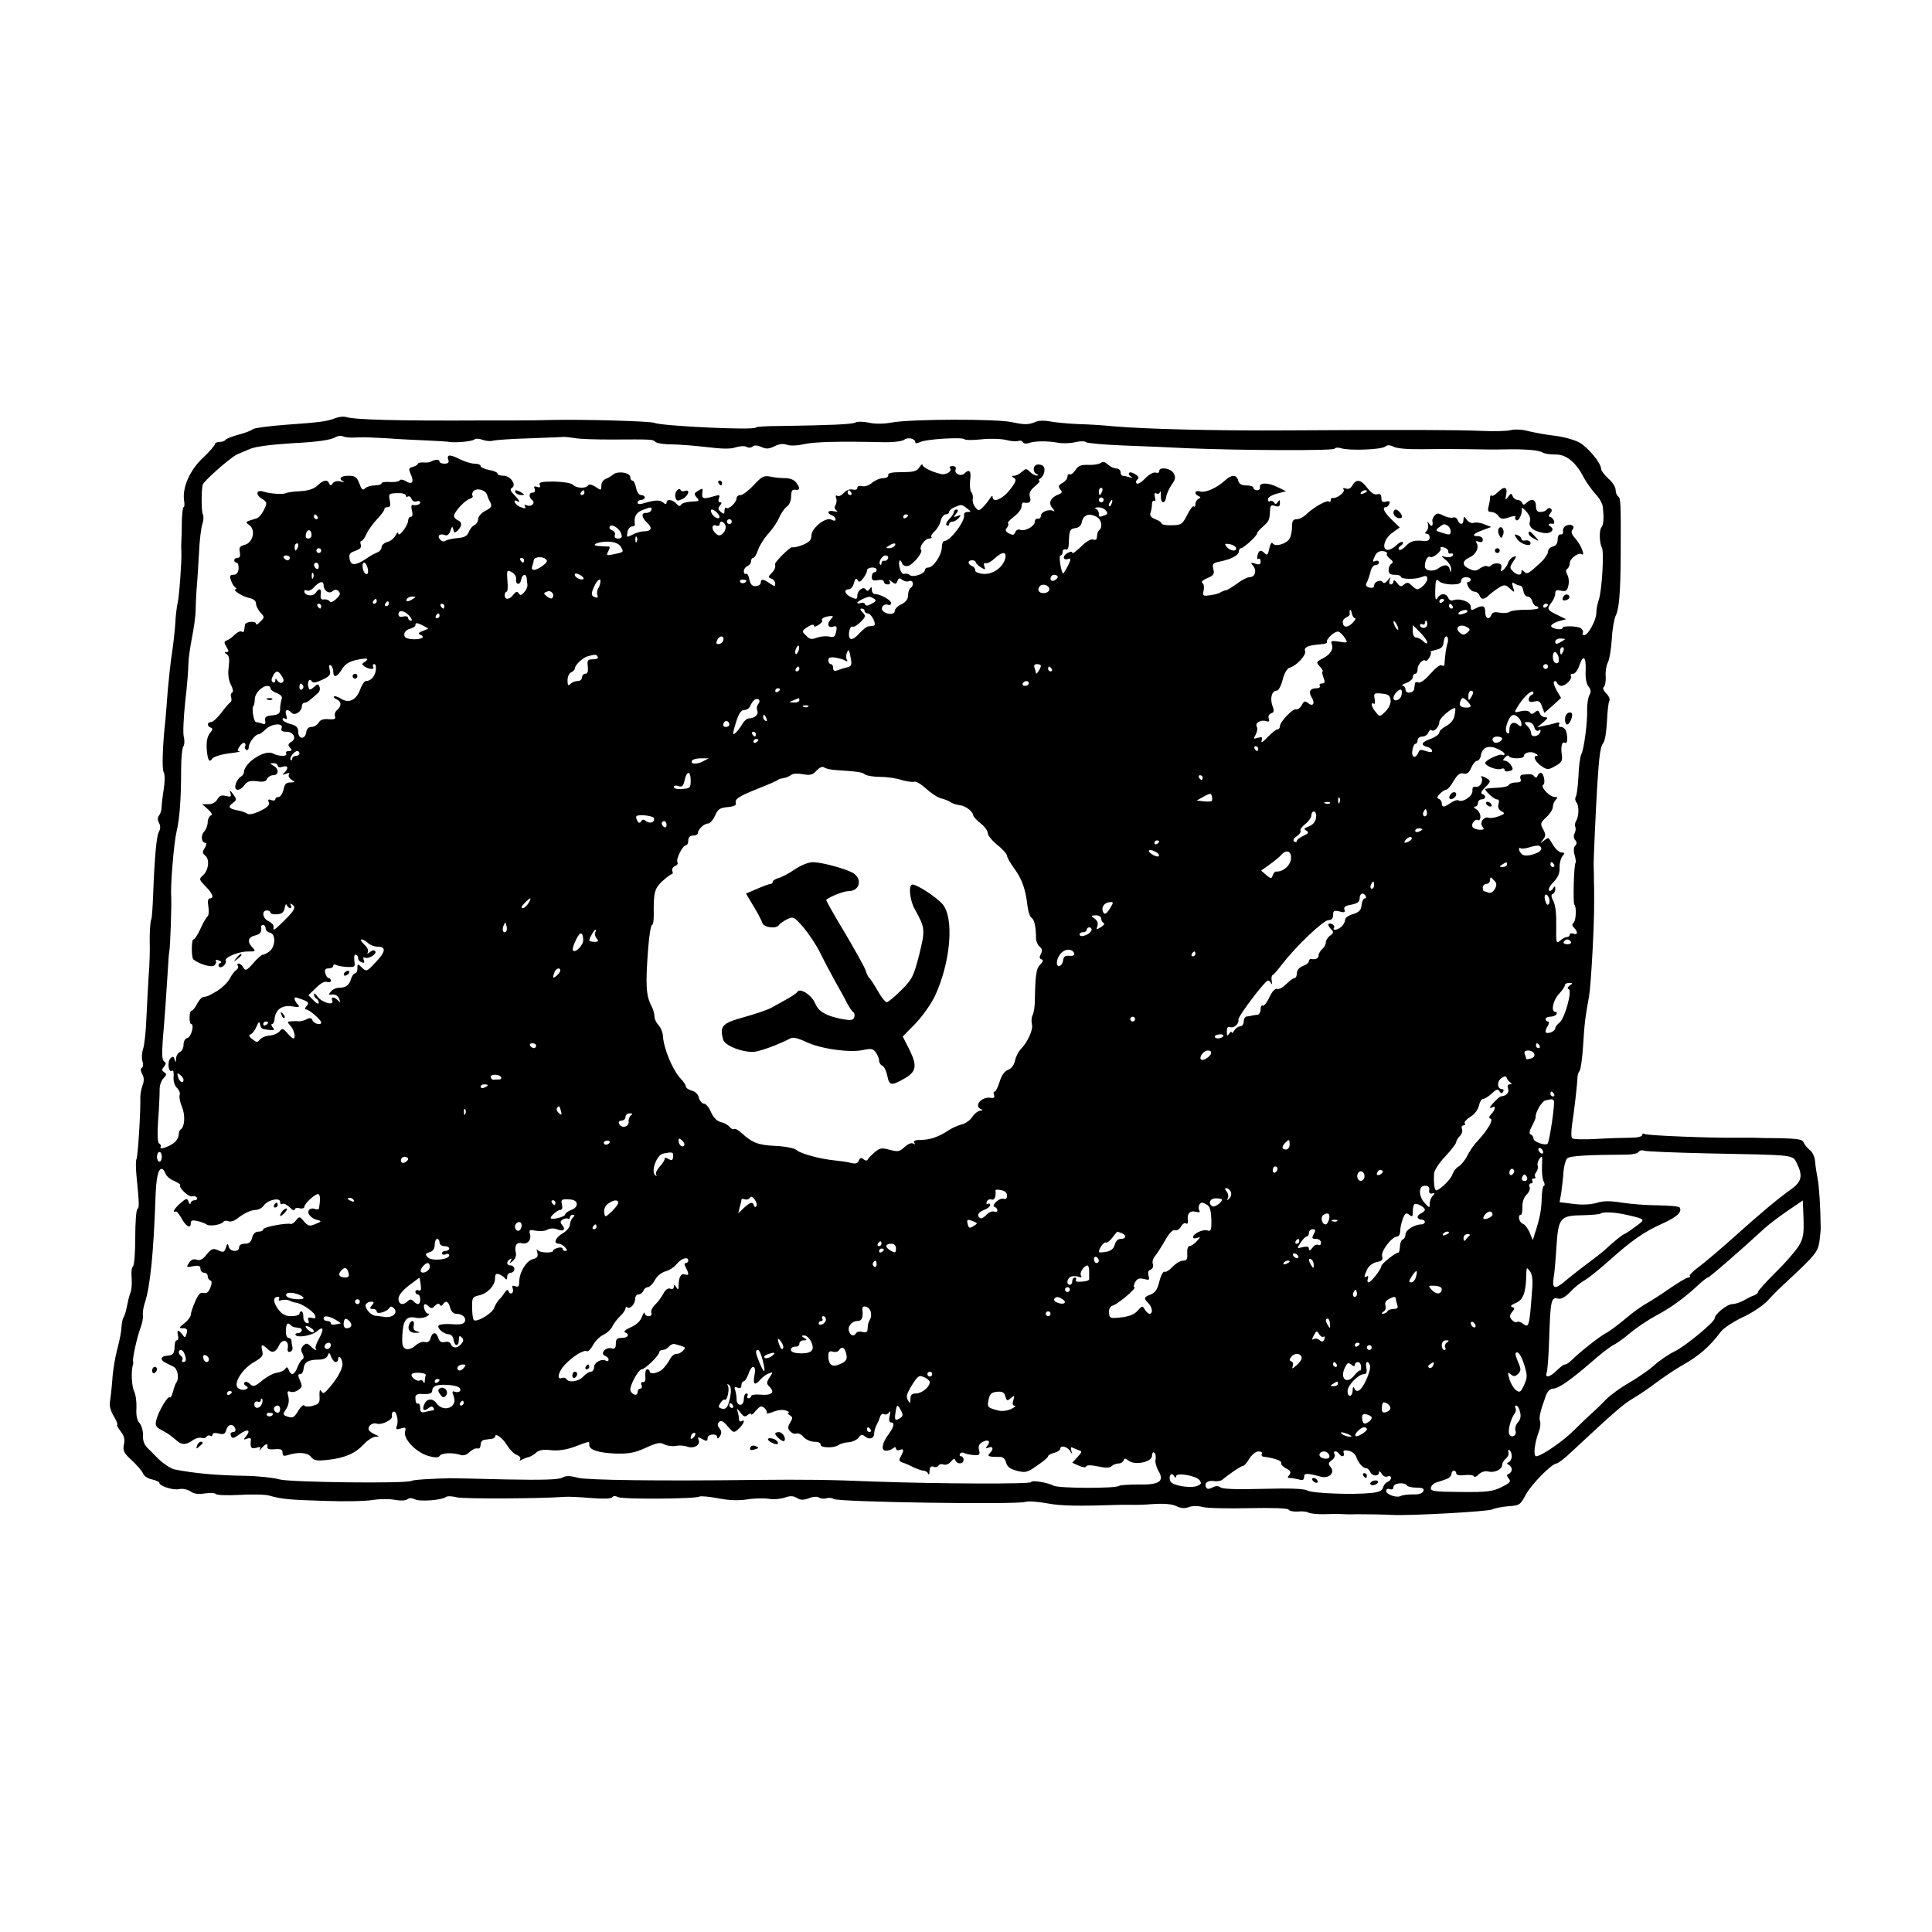 <?xml version="1.0" standalone="no"?>
<!DOCTYPE svg PUBLIC "-//W3C//DTD SVG 20010904//EN"
 "http://www.w3.org/TR/2001/REC-SVG-20010904/DTD/svg10.dtd">
<svg version="1.0" xmlns="http://www.w3.org/2000/svg"
 width="800pt" height="800pt" viewBox="0 0 800 800"
 preserveAspectRatio="xMidYMid meet">
<g transform="translate(0,800) scale(0.1,-0.1)"
fill="#000000" stroke="none">
<path d="M1390 6269 c-34 -14 -68 -18 -208 -28 -67 -5 -128 -13 -135 -18 -6
-6 -33 -16 -60 -23 -26 -7 -50 -17 -53 -21 -3 -5 -14 -9 -25 -9 -10 0 -19 -4
-19 -9 0 -5 -22 -31 -50 -57 -54 -51 -85 -122 -78 -175 3 -16 2 -29 -2 -29 -3
0 -6 -26 -7 -57 0 -32 -1 -69 -2 -83 -1 -14 -1 -34 0 -45 2 -35 -9 -189 -16
-215 -3 -14 -8 -50 -9 -80 -2 -30 -8 -86 -14 -125 -6 -38 -13 -106 -17 -150
-3 -44 -8 -100 -10 -125 -12 -107 -15 -206 -7 -218 5 -7 5 -38 0 -70 -5 -31
-9 -66 -9 -77 0 -10 -5 -25 -10 -31 -7 -9 -7 -19 -1 -31 7 -12 7 -25 0 -37
-10 -18 -18 -104 -24 -264 -2 -51 -5 -96 -8 -100 -4 -6 -7 -62 -6 -94 1 -35 0
-80 -5 -148 -2 -41 -7 -118 -9 -170 -2 -52 -8 -108 -14 -125 -5 -16 -6 -39 -2
-50 4 -11 3 -23 -2 -26 -7 -4 -6 -14 1 -27 8 -14 8 -29 1 -47 -5 -14 -9 -36
-9 -48 2 -53 -10 -248 -16 -257 -3 -5 -3 -36 0 -67 12 -120 12 -134 4 -139 -5
-3 -9 -56 -9 -119 0 -63 -4 -116 -10 -120 -5 -3 -7 -24 -5 -46 2 -23 0 -52 -6
-65 -5 -14 -11 -39 -14 -56 -3 -17 -9 -36 -13 -42 -4 -6 -8 -24 -9 -41 0 -16
-8 -57 -17 -90 -9 -33 -19 -91 -21 -130 -3 -38 -8 -80 -10 -92 -3 -12 4 -38
16 -57 12 -20 18 -36 14 -36 -3 0 3 -12 14 -26 15 -19 19 -34 14 -56 -5 -26 0
-35 34 -66 22 -21 43 -45 46 -55 4 -9 20 -20 37 -23 16 -4 30 -10 30 -14 0
-14 59 -32 83 -26 13 3 32 -1 45 -9 14 -11 33 -13 60 -9 22 3 42 2 45 -2 3 -5
47 -7 99 -4 51 3 107 2 123 -3 54 -15 78 -17 231 -22 83 -3 171 -1 197 4 26 4
66 5 89 1 26 -5 48 -4 55 2 8 6 18 6 30 0 20 -11 112 -4 129 9 6 5 26 4 45 -1
27 -7 341 -6 449 2 14 1 62 -1 107 -5 51 -4 84 -3 88 3 4 6 13 7 23 1 18 -10
322 -8 338 2 5 3 40 0 77 -7 44 -9 85 -10 119 -5 29 5 69 6 90 3 20 -4 51 -1
68 5 23 8 36 7 50 -2 15 -9 27 -9 49 -1 17 7 35 8 42 3 8 -5 22 -6 31 -3 10 3
23 2 30 -3 21 -13 759 -24 794 -12 11 4 52 1 90 -6 58 -11 129 -12 307 -6 9 0
27 0 40 0 12 -1 54 0 92 3 47 3 79 0 97 -9 19 -9 34 -10 52 -3 15 5 37 5 55 0
17 -5 103 -7 191 -5 98 2 162 0 166 -6 3 -6 20 -9 38 -8 17 2 37 0 43 -4 7 -4
34 -7 60 -7 26 1 56 1 66 1 35 -2 48 -2 75 -1 40 0 113 -1 147 -3 70 -4 399
14 415 23 10 5 40 11 66 13 45 3 49 5 71 46 22 43 108 130 128 131 6 0 34 21
62 48 176 164 217 200 256 222 24 14 68 44 98 67 30 22 76 53 102 68 69 38
117 79 162 140 11 15 52 42 90 60 39 18 86 49 105 70 19 21 50 52 69 69 130
121 138 131 145 176 3 25 6 52 5 60 -1 90 -7 172 -13 202 -4 20 -9 51 -10 68
-1 19 -11 40 -23 49 -11 9 -22 23 -25 31 -4 12 -25 15 -94 17 -49 0 -101 1
-116 2 -16 0 -45 0 -65 0 -98 -2 -372 9 -382 15 -6 4 -11 2 -11 -4 0 -6 -19
-11 -47 -11 -27 0 -90 -2 -142 -5 -51 -3 -97 -2 -101 3 -5 4 -4 31 0 59 8 50
21 162 22 194 0 8 4 20 9 26 4 5 11 50 14 100 6 98 9 121 25 209 8 47 22 294
21 395 0 8 0 31 0 50 -1 19 -1 45 -1 58 0 12 -1 32 -1 45 0 25 8 211 15 327 8
125 13 159 25 174 7 8 13 48 15 89 2 40 6 79 10 85 4 6 -2 20 -13 31 -12 12
-16 23 -10 26 5 4 9 23 8 43 -2 20 2 46 8 57 7 12 14 55 17 97 2 42 10 86 16
98 14 27 20 91 21 250 1 222 0 238 -11 245 -5 3 -10 15 -10 26 0 12 -13 33
-30 47 -16 15 -30 33 -30 40 0 24 -53 88 -89 109 -20 11 -64 24 -99 28 -35 4
-84 13 -110 19 -28 8 -59 9 -76 5 -15 -4 -71 -6 -125 -3 -105 4 -305 5 -791 2
-305 -2 -594 5 -732 17 -37 4 -102 8 -145 9 -43 2 -95 7 -115 11 -20 4 -45 4
-55 0 -33 -14 -47 -15 -103 -3 -67 14 -411 13 -494 -1 -37 -7 -74 -7 -99 -1
-23 5 -48 5 -56 0 -15 -7 -104 -11 -313 -14 -54 0 -98 -3 -98 -6 0 -13 -393 6
-420 19 -14 7 -293 15 -425 12 -33 -1 -100 -2 -150 -2 -49 0 -108 0 -130 0
-371 -2 -541 3 -575 15 -8 2 -26 0 -40 -5z m65 -81 c11 0 29 1 40 1 11 1 61
-1 110 -4 50 -4 124 -7 165 -9 41 -2 80 -4 85 -5 22 -6 101 1 109 9 5 5 20 4
34 -1 13 -5 33 -7 42 -4 10 3 78 8 152 10 73 3 138 5 143 6 6 0 26 -2 45 -5
19 -4 87 -6 150 -6 173 1 173 1 184 -10 5 -5 34 -10 64 -10 29 0 95 -5 146
-11 66 -8 102 -9 123 -1 17 5 36 6 44 2 7 -5 18 -5 25 1 8 6 20 6 37 -2 20 -9
31 -8 54 3 19 10 37 12 52 6 12 -4 41 -4 65 2 48 11 148 13 334 9 41 -1 78 4
86 10 14 12 46 5 46 -10 0 -6 8 -5 19 0 23 13 179 22 185 12 3 -4 35 -4 72 0
36 4 82 2 101 -3 19 -5 41 -7 49 -4 7 3 16 1 20 -5 3 -6 13 -7 23 -4 21 9 77
10 121 2 19 -4 52 -3 72 2 20 5 40 5 45 0 4 -4 78 -11 163 -14 85 -3 200 -8
255 -11 219 -9 606 -11 611 -2 3 5 15 6 27 2 33 -11 168 -6 183 7 9 7 19 7 35
-1 13 -7 59 -11 118 -10 53 1 141 1 196 0 55 -1 115 -2 133 -1 62 1 77 1 117
-2 22 -1 46 -6 53 -11 8 -5 31 -8 53 -8 44 1 86 -33 118 -97 11 -20 32 -49 47
-66 16 -16 30 -41 31 -55 5 -46 3 -73 -6 -84 -10 -12 -8 -66 2 -83 10 -16 0
-184 -13 -217 -5 -15 -10 -39 -10 -54 0 -30 -34 -92 -50 -92 -6 0 -9 4 -6 9 3
5 0 13 -7 19 -13 10 -77 12 -77 2 0 -11 -44 -4 -47 7 -2 5 11 14 29 20 l33 9
-37 18 c-42 20 -44 24 -23 52 8 10 15 27 15 37 0 13 6 16 24 11 19 -4 25 -1
30 20 4 15 2 35 -4 46 -7 12 -7 21 0 25 5 3 10 14 10 23 0 19 36 46 49 37 17
-10 -3 40 -25 64 -16 18 -20 29 -13 37 13 15 -3 26 -25 18 -9 -3 -15 -14 -14
-23 2 -9 -3 -15 -9 -14 -8 2 -13 -7 -13 -21 0 -15 -7 -26 -20 -29 -11 -3 -20
-12 -20 -21 0 -9 -13 -29 -29 -44 -54 -50 -58 -51 -70 -39 -8 8 -11 8 -11 -1
0 -16 -18 -15 -36 3 -13 13 -13 17 2 40 15 23 15 25 1 19 -9 -3 -19 -14 -22
-24 -3 -10 -12 -23 -20 -30 -11 -9 -12 -7 -9 7 4 13 -1 19 -15 20 -11 1 -23
-3 -26 -8 -4 -5 -11 -7 -16 -4 -5 4 -18 0 -30 -8 -16 -12 -25 -12 -44 -3 -32
14 -32 33 0 48 27 12 41 41 29 60 -5 8 -2 9 9 5 11 -4 17 -1 17 8 0 9 -9 15
-22 15 -27 0 -16 12 25 26 l32 12 -29 11 c-16 7 -36 9 -44 6 -8 -3 -21 3 -28
12 -13 17 -13 17 -14 1 0 -22 -16 -23 -24 -2 -3 9 -12 14 -20 11 -7 -3 -25 1
-39 8 -21 11 -28 11 -37 0 -6 -7 -10 -17 -9 -21 4 -21 -2 -28 -12 -14 -9 13
-10 13 -6 -1 3 -9 0 -22 -6 -28 -8 -8 -8 -11 1 -11 7 0 12 -7 12 -16 0 -10 -8
-15 -22 -14 -43 4 -57 0 -78 -22 -11 -12 -23 -18 -27 -14 -4 4 -1 11 7 16 8 5
12 12 8 15 -3 4 -15 -2 -25 -12 -11 -11 -27 -20 -36 -20 -28 0 -15 49 20 72
l29 21 -33 32 c-32 31 -42 52 -24 52 5 0 11 6 14 14 4 10 0 12 -14 9 -14 -4
-19 0 -19 15 0 14 -5 19 -18 15 -11 -3 -25 7 -40 26 -26 36 -47 39 -62 11 -7
-12 -16 -17 -27 -13 -11 4 -14 2 -9 -5 6 -11 -31 -38 -46 -34 -5 1 -8 -3 -8
-10 0 -6 -3 -8 -6 -5 -8 8 -61 -21 -92 -50 -12 -13 -32 -23 -42 -23 -16 0 -20
-7 -20 -31 0 -17 -4 -39 -10 -49 -12 -22 -60 -36 -70 -20 -4 7 -10 -2 -14 -21
-5 -25 -9 -30 -18 -21 -17 17 -25 15 -31 -8 -3 -11 -1 -18 4 -14 5 3 9 -2 9
-11 0 -12 -5 -15 -22 -9 -20 6 -21 5 -9 -9 16 -20 8 -47 -15 -47 -10 0 -32
-12 -51 -26 -19 -14 -40 -27 -46 -28 -7 -1 -18 -5 -25 -10 -7 -4 -26 -9 -43
-11 -28 -4 -30 -2 -25 20 3 13 1 27 -5 31 -7 4 1 12 20 20 26 11 31 17 25 38
-5 21 -2 25 28 31 46 9 78 26 78 42 0 7 4 13 9 13 10 0 66 51 66 61 0 4 11 17
25 29 25 22 27 26 29 68 1 19 5 22 21 17 15 -5 20 -2 20 12 0 14 -2 15 -9 4
-6 -9 -11 -10 -15 -2 -4 6 -12 9 -17 6 -5 -4 -9 0 -9 8 0 7 17 18 38 23 l37
10 -37 18 c-39 19 -75 18 -71 -2 2 -7 -4 -12 -12 -12 -8 0 -15 5 -15 10 0 6
-13 10 -29 10 -20 0 -30 6 -34 20 -6 25 -27 26 -54 1 -32 -30 -82 -53 -103
-46 -22 7 -28 -10 -7 -19 10 -5 10 -7 -1 -12 -6 -3 -12 -13 -12 -21 0 -9 -3
-13 -7 -10 -3 4 -16 -12 -27 -35 -20 -39 -24 -42 -63 -43 -24 -1 -43 3 -43 7
0 5 -12 13 -26 18 -18 7 -24 15 -20 26 3 9 6 25 6 35 0 11 4 18 9 15 5 -4 7 4
3 16 -3 13 -1 19 6 15 5 -4 13 -1 15 5 3 7 4 1 4 -14 -2 -33 17 -38 22 -6 1
12 12 35 22 50 16 22 18 32 9 48 -11 21 -60 29 -60 9 0 -6 -6 -9 -14 -6 -9 3
-28 -7 -44 -24 -17 -18 -33 -26 -36 -20 -4 5 -1 13 4 16 7 5 5 12 -7 20 -10 7
-22 11 -26 8 -5 -3 -3 -10 4 -15 11 -7 9 -8 -4 -4 -10 3 -23 6 -28 6 -5 0 -9
7 -9 15 0 8 -8 15 -17 15 -9 0 -25 7 -35 16 -12 12 -22 14 -30 7 -7 -5 -30 -9
-51 -8 -31 1 -42 -3 -54 -22 -8 -12 -19 -20 -24 -17 -5 3 -9 -2 -9 -10 0 -8
-9 -20 -21 -26 -16 -9 -18 -14 -9 -26 10 -11 8 -15 -6 -21 -34 -13 -45 -36
-26 -57 9 -11 11 -16 4 -12 -17 10 -52 -3 -52 -20 0 -8 -6 -13 -12 -12 -7 2
-13 -4 -13 -12 0 -19 -40 -41 -60 -34 -8 4 -18 -1 -21 -10 -5 -12 -10 -13 -26
-5 -14 8 -17 14 -9 23 6 7 8 15 5 19 -3 3 8 15 25 28 17 13 31 31 31 41 0 10
3 17 8 17 25 -4 33 2 27 22 -5 16 0 28 20 45 16 13 24 24 19 24 -5 0 -4 4 2 8
21 13 26 49 8 56 -9 3 -20 4 -25 0 -13 -8 -11 -32 4 -37 8 -4 9 -6 0 -6 -6 -1
-19 6 -28 15 -15 15 -17 15 -34 0 -10 -9 -24 -16 -32 -16 -12 0 -12 -2 0 -9
11 -7 8 -17 -18 -50 -31 -39 -71 -55 -71 -28 0 6 -5 4 -11 -7 -6 -10 -19 -26
-29 -36 -16 -16 -19 -16 -31 -1 -8 9 -13 24 -11 35 2 10 -1 23 -6 28 -5 5 -7
27 -5 49 6 38 -3 49 -23 29 -15 -15 -44 -2 -37 16 3 9 -1 14 -13 14 -9 0 -14
-3 -11 -7 13 -12 -14 -31 -36 -26 -39 9 -77 28 -77 38 -1 5 -6 1 -13 -10 -10
-16 -23 -20 -72 -20 -43 0 -59 -4 -57 -12 1 -8 -8 -13 -21 -13 -13 0 -34 -9
-46 -19 -12 -11 -30 -17 -41 -14 -12 3 -20 0 -20 -7 0 -7 -8 -10 -19 -7 -12 3
-27 -3 -37 -14 -9 -10 -21 -16 -27 -12 -6 4 -8 0 -5 -9 4 -8 2 -21 -2 -29 -6
-8 -4 -17 3 -22 8 -6 4 -7 -10 -4 -26 6 -31 -8 -8 -17 8 -3 15 -10 15 -16 0
-7 -6 -8 -17 -2 -23 13 -83 -34 -83 -66 0 -17 -9 -27 -35 -38 -20 -8 -39 -12
-44 -10 -7 5 -76 -64 -72 -71 4 -9 -1 -24 -15 -37 -14 -15 -14 -17 0 -22 9 -3
16 -13 16 -21 0 -12 -3 -12 -22 1 -27 19 -38 20 -38 3 0 -7 -9 -13 -20 -14
-15 -1 -22 6 -27 27 -3 17 -9 27 -14 24 -5 -3 -9 2 -9 11 0 8 7 18 15 21 8 4
15 12 15 20 0 8 4 14 9 14 5 0 14 15 20 33 6 18 25 48 42 67 18 19 38 49 45
66 8 18 22 39 32 46 11 8 18 25 18 43 0 23 5 29 17 27 20 -3 21 7 3 31 -8 10
-26 17 -42 17 -16 0 -44 2 -62 6 -29 6 -37 2 -71 -35 -21 -22 -45 -41 -54 -41
-10 0 -17 -6 -17 -13 0 -18 -34 -49 -43 -40 -4 3 -7 -2 -7 -12 0 -14 -3 -15
-15 -5 -12 10 -13 16 -4 26 8 10 8 14 1 14 -7 0 -9 7 -5 17 5 13 2 15 -18 9
-46 -14 -54 -12 -51 12 3 21 2 22 -17 10 -18 -11 -18 -14 -6 -28 13 -14 11
-16 -22 -17 -19 -1 -39 -6 -43 -13 -5 -8 -10 -6 -20 5 -15 17 -40 20 -40 4 0
-8 -5 -8 -15 1 -14 11 -33 10 -87 -6 -10 -3 -18 -1 -18 5 0 6 7 11 15 11 8 0
15 5 15 10 0 6 -7 10 -15 10 -9 0 -18 12 -21 30 -4 17 -10 30 -15 30 -5 0 -9
6 -9 14 0 19 -51 27 -70 12 -8 -7 -23 -16 -32 -19 -10 -4 -18 -16 -18 -28 0
-20 -1 -21 -24 -5 -15 10 -27 12 -31 6 -9 -14 -49 -12 -63 3 -8 7 -40 12 -78
13 -52 0 -64 -3 -59 -14 4 -10 0 -12 -11 -8 -12 4 -15 2 -10 -9 3 -9 0 -15 -9
-15 -16 0 -16 -20 -1 -31 14 -11 -3 -29 -21 -22 -11 4 -14 3 -9 -5 5 -8 1 -9
-15 -3 -13 4 -25 14 -27 21 -3 7 0 10 7 6 18 -12 13 2 -10 25 -16 16 -18 23
-9 29 20 12 -6 50 -35 50 -14 0 -25 4 -25 9 0 5 -16 12 -35 15 -19 4 -35 11
-35 16 0 6 -11 10 -25 10 -14 0 -43 9 -64 20 -40 20 -53 18 -44 -6 3 -9 -2
-14 -16 -14 -12 0 -21 4 -21 9 0 10 -18 9 -35 0 -5 -4 -20 -5 -32 -4 -13 1
-23 -2 -23 -6 0 -3 -9 -9 -20 -12 -18 -5 -19 -8 -9 -31 15 -32 5 -45 -21 -28
-11 6 -22 8 -25 3 -3 -5 -21 -8 -40 -7 -19 2 -35 -1 -35 -5 0 -5 -13 -9 -28
-9 -15 0 -33 -5 -40 -12 -10 -10 -15 -5 -24 20 -11 27 -17 32 -45 32 -33 0
-44 -13 -20 -24 6 -3 1 -3 -12 0 -14 4 -27 1 -33 -7 -7 -11 -11 -11 -15 -1 -7
18 -24 15 -49 -9 -15 -14 -38 -21 -71 -23 -27 -1 -53 -5 -59 -8 -11 -6 -63 -3
-92 6 -30 10 -36 -11 -8 -29 23 -15 23 -17 9 -46 -8 -17 -21 -32 -29 -35 -52
-16 -50 -14 -31 -29 27 -20 14 -73 -20 -81 -20 -5 -24 -12 -20 -30 3 -16 0
-24 -9 -24 -8 0 -14 -4 -14 -10 0 -5 4 -10 10 -10 5 0 9 -11 8 -25 -2 -17 -8
-25 -21 -25 -14 0 -17 -5 -11 -22 4 -13 12 -26 18 -30 6 -4 7 -8 3 -8 -19 0
22 -28 51 -35 21 -4 32 -13 32 -24 0 -9 8 -26 18 -37 18 -19 18 -20 0 -38 -10
-11 -18 -15 -18 -9 0 14 -45 9 -46 -5 -1 -7 -2 -17 -3 -23 0 -5 -5 -8 -11 -4
-5 3 -18 -3 -28 -13 -11 -11 -26 -22 -33 -24 -12 -4 -12 -9 -1 -27 10 -17 10
-21 0 -21 -10 0 -9 -3 1 -9 10 -7 12 -21 8 -53 -4 -30 -1 -53 9 -73 9 -18 11
-31 5 -33 -5 -2 -7 -10 -4 -19 3 -8 2 -18 -4 -22 -5 -3 -22 -23 -37 -43 -16
-21 -35 -38 -42 -38 -17 0 -18 -17 -1 -23 9 -3 8 -9 -4 -23 -10 -13 -15 -34
-13 -63 3 -48 11 -62 23 -42 5 7 35 17 67 21 33 4 53 8 46 9 -10 1 -10 5 0 20
7 11 16 17 20 15 5 -3 6 -9 3 -14 -3 -5 -1 -11 5 -15 5 -3 10 2 10 11 0 18 27
54 42 54 4 0 17 9 28 20 24 24 75 28 66 5 -4 -11 2 -15 20 -15 30 0 44 -29 20
-42 -13 -8 -15 -13 -5 -24 9 -11 8 -14 -5 -14 -10 0 -14 -4 -11 -10 8 -13 -31
-13 -55 0 -33 18 -118 -38 -120 -77 0 -7 -6 -16 -14 -20 -7 -4 -17 -18 -20
-30 -9 -30 17 -31 37 -3 11 15 22 18 51 15 26 -4 38 -1 42 10 4 8 15 15 25 15
24 0 25 26 2 39 -17 10 -17 10 0 11 9 0 17 -5 17 -11 0 -6 9 -8 20 -4 23 7 26
-5 8 -24 -11 -10 -9 -11 6 -5 13 5 17 4 12 -4 -3 -6 2 -15 11 -21 16 -9 16
-10 -5 -11 -17 0 -24 -7 -28 -30 -4 -16 -13 -30 -20 -30 -8 0 -14 -4 -14 -10
0 -5 -8 -6 -17 -3 -12 5 -15 2 -10 -9 4 -12 -6 -22 -36 -36 -24 -12 -46 -16
-52 -12 -6 5 -23 11 -39 14 -39 7 -44 15 -22 31 17 13 17 15 1 37 -13 17 -16
18 -11 4 5 -15 2 -17 -18 -12 -19 5 -28 1 -36 -14 -7 -12 -21 -20 -37 -20
l-26 0 24 -21 c16 -15 20 -23 12 -26 -7 -3 -13 -15 -13 -28 0 -13 -7 -30 -15
-39 -15 -15 -11 -46 6 -46 5 0 4 -9 -3 -21 -11 -17 -10 -22 2 -32 19 -15 14
-60 -9 -81 -18 -16 -17 -18 10 -46 30 -30 37 -50 18 -50 -8 0 -10 -12 -6 -35
3 -19 1 -37 -4 -40 -5 -4 -18 -26 -29 -51 -11 -24 -24 -44 -29 -44 -9 0 -9
-76 0 -83 25 -20 75 -34 86 -25 7 6 10 14 7 19 -3 5 3 6 12 2 11 -4 13 -8 6
-11 -7 -2 -9 -8 -6 -13 3 -6 11 -6 20 2 7 6 11 15 9 20 -9 13 51 39 90 39 33
0 35 1 21 16 -23 23 -20 43 9 50 23 6 30 15 26 37 0 4 3 7 9 7 5 0 10 -6 10
-14 0 -8 8 -16 18 -18 25 -5 23 -59 -3 -78 -11 -8 -23 -14 -27 -13 -3 1 -21
-14 -38 -34 -28 -32 -34 -34 -42 -20 -5 9 -14 17 -19 17 -6 0 -8 -4 -4 -9 3
-6 0 -13 -7 -18 -7 -4 -19 -20 -27 -36 -8 -15 -31 -37 -50 -49 -36 -22 -42
-24 -61 -27 -5 0 -16 -13 -24 -28 -8 -16 -18 -28 -23 -28 -4 0 -8 -12 -8 -27
-1 -16 3 -28 6 -28 15 0 1 -55 -15 -58 -9 -2 -16 -13 -16 -28 0 -14 -7 -27
-15 -30 -8 -4 -16 -16 -16 -28 -1 -16 -2 -17 -6 -4 -3 14 -7 15 -17 6 -14 -14
-9 -61 6 -52 6 4 8 -6 7 -23 -2 -18 3 -37 13 -47 10 -9 15 -23 12 -30 -3 -8 1
-29 9 -48 15 -35 12 -83 -4 -94 -5 -3 -9 -13 -9 -22 0 -10 -8 -25 -18 -33 -20
-17 -65 -32 -57 -19 3 5 0 12 -6 15 -7 5 -8 37 -4 99 4 50 6 105 6 123 -1 17
7 39 16 48 13 14 14 18 3 25 -11 7 -11 11 -1 23 9 12 9 17 0 22 -8 6 -9 31 -5
89 8 93 15 190 21 291 2 39 5 72 6 75 4 13 10 198 8 228 -4 40 11 223 22 268
13 54 19 136 19 259 0 44 4 86 9 94 5 7 6 25 2 40 -4 14 -1 80 6 146 8 66 13
136 13 155 0 19 7 69 15 110 8 41 15 91 15 110 0 19 2 60 4 90 3 30 7 98 10
150 2 52 9 106 14 120 5 14 6 32 2 40 -6 12 -7 90 -1 122 3 15 115 114 144
127 18 7 41 18 52 22 24 10 84 18 180 24 100 5 153 13 173 24 9 6 24 8 32 4 8
-3 24 -5 35 -5z m562 -237 c2 -9 9 -24 14 -33 7 -14 3 -21 -21 -33 -17 -9 -30
-24 -30 -34 0 -10 -7 -21 -15 -25 -8 -3 -19 -16 -24 -29 -7 -17 -18 -23 -47
-25 -21 -2 -43 -7 -49 -11 -6 -5 -15 -3 -22 4 -15 16 -2 28 20 19 9 -3 17 3
22 18 6 19 8 20 12 6 4 -16 6 -16 19 -4 18 19 18 35 -1 42 -8 4 -15 11 -15 18
1 16 42 62 64 70 10 3 16 9 13 13 -4 3 -2 12 3 19 14 15 50 6 57 -15z m2547
14 c-4 -8 -8 -15 -10 -15 -2 0 -4 7 -4 15 0 8 4 15 10 15 5 0 7 -7 4 -15z
m-2144 -5 c0 -5 -5 -10 -11 -10 -5 0 -7 5 -4 10 3 6 8 10 11 10 2 0 4 -4 4
-10z m1105 0 c3 -5 1 -10 -4 -10 -6 0 -11 5 -11 10 0 6 2 10 4 10 3 0 8 -4 11
-10z m2135 6 c0 -2 -7 -7 -16 -10 -8 -3 -12 -2 -9 4 6 10 25 14 25 6z m-3980
-17 c0 -6 4 -8 9 -5 5 3 12 -1 15 -10 4 -9 13 -14 21 -10 8 3 15 1 15 -4 0 -9
-14 -14 -33 -11 -4 1 -5 -10 -1 -24 4 -15 2 -25 -5 -25 -6 0 -11 -7 -11 -16 0
-20 -40 -72 -41 -53 0 8 -5 4 -11 -8 -6 -12 -21 -24 -34 -27 -13 -4 -24 -13
-24 -22 0 -8 -8 -18 -17 -21 -10 -4 -29 -14 -43 -24 -45 -31 -67 -33 -72 -5
-4 21 0 27 23 35 20 7 27 15 23 25 -3 9 -2 16 2 16 5 0 15 13 22 30 7 16 28
44 45 62 17 18 30 36 29 41 -1 4 5 7 13 7 11 0 13 7 9 28 -6 27 -4 29 30 30
20 1 36 -3 36 -9z m2890 -19 c0 -5 -4 -10 -10 -10 -5 0 -10 5 -10 10 0 6 5 10
10 10 6 0 10 -4 10 -10z m33 -15 c-3 -9 -8 -14 -10 -11 -3 3 -2 9 2 15 9 16
15 13 8 -4z m-599 -20 c18 -13 18 -15 2 -15 -9 0 -16 -6 -14 -12 5 -26 -57
-108 -81 -108 -6 0 -11 -12 -11 -26 0 -31 -35 -84 -56 -84 -8 0 -14 -5 -14
-10 0 -16 -51 -33 -63 -21 -5 5 -15 7 -22 5 -7 -3 -15 6 -19 22 -8 29 0 46 9
22 4 -10 14 -14 26 -11 21 6 62 57 53 66 -10 10 16 47 33 47 9 0 13 3 10 6 -4
4 2 14 13 24 10 9 22 28 25 43 4 15 13 27 21 27 8 0 14 5 14 10 0 6 10 15 23
20 29 12 29 12 51 -5z m-1307 -7 c-2 -7 -12 -12 -21 -12 -22 2 -20 -19 4 -41
23 -21 18 -35 -13 -35 -12 0 -34 -6 -48 -14 -24 -12 -25 -12 -21 10 2 13 11
24 18 24 8 0 13 3 13 8 -5 30 4 49 29 59 37 15 44 15 39 1z m1882 -2 c9 -11 8
-15 -5 -20 -22 -8 -24 -8 -24 8 0 8 -6 17 -12 19 -7 3 -3 6 8 6 12 1 27 -5 33
-13z m-1611 -8 c16 -16 15 -29 -2 -22 -16 6 -30 34 -18 34 5 0 13 -5 20 -12z
m-1653 -18 c3 -5 1 -10 -4 -10 -6 0 -11 5 -11 10 0 6 2 10 4 10 3 0 8 -4 11
-10z m2445 6 c0 -3 -4 -8 -10 -11 -5 -3 -10 -1 -10 4 0 6 5 11 10 11 6 0 10
-2 10 -4z m781 -6 c19 -11 26 -40 12 -54 -5 -4 -9 -12 -9 -17 -1 -5 -2 -13 -3
-19 0 -5 -8 -7 -15 -4 -9 3 -30 -9 -50 -30 -20 -19 -36 -31 -36 -25 0 6 -7 6
-20 -1 -22 -12 -18 -33 4 -24 11 4 11 -2 -2 -29 -10 -19 -19 -33 -20 -32 -9 9
-19 75 -11 75 5 0 9 7 9 15 0 8 6 12 13 10 9 -4 13 7 13 35 2 46 4 50 31 54
10 2 20 11 22 22 6 32 29 41 62 24z m-1511 -20 c0 -5 -4 -10 -10 -10 -5 0 -10
5 -10 10 0 6 5 10 10 10 6 0 10 -4 10 -10z m-26 -16 c3 -8 -1 -22 -9 -31 -12
-12 -19 -13 -30 -3 -20 16 -19 41 0 34 8 -4 15 -1 15 5 0 17 17 13 24 -5z
m-431 -36 c4 -13 0 -18 -14 -18 -11 0 -16 5 -13 14 3 7 -2 16 -11 20 -9 3 -14
10 -10 16 8 13 42 -9 48 -32z m3423 34 c6 -4 11 -14 11 -23 0 -14 -6 -15 -33
-6 -30 9 -32 11 -16 23 20 16 23 16 38 6z m-4706 -38 c0 -8 -6 -14 -14 -14 -9
0 -12 7 -9 20 6 22 23 18 23 -6z m1347 -26 c-3 -8 -6 -5 -6 6 -1 11 2 17 5 13
3 -3 4 -12 1 -19z m-67 -21 c14 -23 14 -23 -28 -32 -31 -6 -33 -6 -23 13 8 15
7 20 -2 19 -6 0 -23 1 -37 2 -41 2 -2 20 41 18 24 -1 41 -8 49 -20z m-1336 -2
c-4 -8 -8 -15 -10 -15 -2 0 -4 7 -4 15 0 8 4 15 10 15 5 0 7 -7 4 -15z m2471
5 c-3 -5 -14 -10 -23 -10 -15 0 -15 2 -2 10 20 13 33 13 25 0z m1413 -8 c5
-17 -23 -15 -38 3 -11 13 -9 15 11 12 12 -2 25 -9 27 -15z m879 -16 c-1 -6 4
-10 11 -8 8 1 11 -2 7 -9 -4 -6 -17 -8 -29 -5 -21 5 -21 5 2 -14 12 -10 21
-26 21 -37 -1 -16 -2 -16 -6 0 -5 20 -23 22 -48 3 -21 -15 -55 -10 -55 9 0 24
12 45 22 39 11 -7 50 25 43 36 -3 5 4 6 15 3 10 -3 18 -10 17 -17z m-4667 4
c0 -5 -4 -10 -10 -10 -5 0 -10 5 -10 10 0 6 5 10 10 10 6 0 10 -4 10 -10z
m4413 -13 c-3 -4 3 -14 13 -21 12 -9 14 -15 6 -20 -7 -4 -12 -16 -12 -27 0
-14 7 -19 25 -19 14 0 25 -3 25 -7 0 -12 57 -13 85 -3 20 8 25 6 25 -7 0 -15
-26 -42 -42 -43 -4 0 -14 7 -23 16 -13 13 -18 14 -31 4 -12 -11 -17 -10 -29 6
-8 11 -14 14 -15 7 0 -7 -5 -13 -11 -13 -6 0 -8 8 -5 18 6 15 5 15 -8 -1 -8
-11 -17 -14 -20 -8 -9 13 -36 3 -36 -14 0 -8 -8 -11 -19 -8 -15 4 -18 9 -11
22 5 9 11 28 15 44 3 15 12 27 20 27 8 0 15 5 15 11 0 6 -7 9 -15 6 -12 -5
-12 -2 -3 18 7 17 18 24 34 23 12 -1 20 -6 17 -11z m-1581 -21 c-11 -38 -54
-67 -94 -62 -18 2 -32 9 -30 15 1 6 -5 14 -13 17 -19 8 -19 24 0 24 8 0 15 -3
15 -8 0 -4 10 -13 21 -21 19 -11 21 -11 15 4 -4 10 -2 15 6 13 6 -2 22 6 36
19 33 31 52 30 44 -1z m-2962 4 c0 -5 -4 -10 -9 -10 -6 0 -13 5 -16 10 -3 6 1
10 9 10 9 0 16 -4 16 -10z m1048 -32 c-29 -22 -52 -24 -44 -2 3 9 6 19 6 24 0
13 33 18 48 6 11 -8 9 -13 -10 -28z m1429 30 c-2 -7 -10 -12 -16 -10 -6 1 -11
-3 -11 -10 0 -6 -2 -9 -5 -6 -10 9 7 38 22 38 8 0 13 -6 10 -12z m-1507 -8 c0
-5 -2 -10 -4 -10 -3 0 -8 5 -11 10 -3 6 -1 10 4 10 6 0 11 -4 11 -10z m-850
-26 c0 -8 -4 -12 -10 -9 -5 3 -10 10 -10 16 0 5 5 9 10 9 6 0 10 -7 10 -16z
m203 -9 c3 -16 0 -24 -7 -22 -14 4 -21 47 -8 47 5 0 12 -11 15 -25z m2107 -5
c0 -5 -4 -10 -10 -10 -5 0 -10 -8 -10 -19 0 -14 6 -17 25 -13 15 2 25 0 25 -7
0 -6 7 -11 16 -11 9 0 12 5 8 13 -5 8 -3 8 9 -2 14 -11 18 -11 23 3 5 13 9 14
20 5 8 -6 21 -9 29 -5 17 6 21 -19 5 -29 -5 -3 -10 -17 -10 -30 0 -16 -9 -28
-27 -37 -16 -7 -28 -20 -28 -28 0 -16 -33 -16 -49 0 -12 12 3 32 20 26 8 -3
14 0 14 7 0 12 -44 37 -67 37 -7 0 -13 8 -13 18 0 13 -2 14 -9 3 -6 -9 -10
-10 -16 -2 -9 15 -35 -4 -35 -25 0 -17 -5 -17 -31 -4 -23 13 -25 30 -4 30 8 0
18 12 21 26 5 19 9 22 15 12 6 -10 11 -9 23 7 9 11 16 26 16 33 0 14 40 17 40
2z m-1493 -38 c-3 -24 17 -27 21 -2 4 23 21 27 23 5 1 -8 2 -21 3 -27 1 -7 -5
-21 -13 -30 -12 -13 -17 -15 -23 -5 -6 9 -12 8 -22 -5 -16 -22 -36 -23 -36 -3
0 8 3 15 8 15 4 0 6 21 3 46 -3 44 -2 45 18 35 11 -6 20 -19 18 -29z m-840 6
c-3 -8 -6 -5 -6 6 -1 11 2 17 5 13 3 -3 4 -12 1 -19z m1119 -5 c-8 -8 -36 5
-36 17 0 7 6 7 21 0 11 -7 18 -14 15 -17z m1964 8 c0 -5 -7 -11 -15 -15 -9 -3
-15 0 -15 9 0 8 7 15 15 15 8 0 15 -4 15 -9z m1631 -31 c28 0 39 4 39 15 0 8
9 15 20 15 11 0 20 -4 20 -10 0 -5 -5 -10 -10 -10 -7 0 -7 -6 0 -20 6 -11 17
-20 26 -20 8 0 17 -7 20 -15 8 -20 20 -19 42 3 10 9 29 23 41 30 20 12 26 11
43 -5 20 -18 21 -18 13 6 -6 18 -4 22 6 15 8 -5 19 -9 24 -9 6 0 11 -10 13
-22 2 -13 10 -23 17 -23 8 0 17 -9 20 -20 3 -11 11 -20 16 -20 5 0 9 -3 9 -8
0 -4 -24 -7 -52 -7 -29 0 -59 -3 -66 -8 -6 -5 -25 -7 -41 -4 -20 4 -31 2 -35
-8 -9 -24 -26 -17 -26 10 0 27 -10 31 -41 15 -16 -9 -19 -7 -19 8 0 20 -46 37
-74 26 -7 -3 -16 2 -19 10 -8 21 -34 20 -45 -1 -7 -12 -10 -3 -9 34 1 42 4 48
15 37 7 -8 31 -14 53 -14z m-3525 8 c-1 -7 -5 -19 -10 -26 -4 -7 -5 -19 -2
-27 3 -9 0 -12 -10 -8 -17 6 -18 14 -2 48 12 26 28 34 24 13z m604 8 c0 -11
-19 -15 -25 -6 -3 5 1 10 9 10 9 0 16 -2 16 -4z m-1750 -19 c0 -23 22 -38 37
-25 10 8 17 8 25 0 9 -9 7 -17 -10 -32 -12 -12 -23 -16 -27 -10 -4 6 -14 9
-23 8 -12 -2 -16 3 -14 20 4 26 -6 29 -22 6 -12 -16 -46 -10 -46 8 0 5 5 6 11
3 6 -4 19 2 30 14 22 24 39 27 39 8z m3005 -17 c0 -9 -10 -15 -22 -16 -22 -1
-31 15 -16 30 12 11 38 2 38 -14z m-2059 -37 c-3 -3 -13 0 -22 8 -15 12 -14
14 3 20 17 6 32 -15 19 -28z m-576 -3 c-20 -13 -33 -13 -25 0 3 6 14 10 23 10
15 0 15 -2 2 -10z m1909 1 c11 -7 9 -11 -10 -21 -16 -9 -24 -10 -27 -2 -2 6
-10 8 -18 5 -8 -3 -14 -2 -14 1 0 6 36 24 50 25 3 0 11 -3 19 -8z m-2059 -11
c0 -5 -5 -10 -11 -10 -5 0 -7 5 -4 10 3 6 8 10 11 10 2 0 4 -4 4 -10z m4420 6
c0 -3 -4 -8 -10 -11 -5 -3 -10 -1 -10 4 0 6 5 11 10 11 6 0 10 -2 10 -4z
m-4370 -16 c0 -5 -5 -10 -11 -10 -5 0 -7 5 -4 10 3 6 8 10 11 10 2 0 4 -4 4
-10z m-280 -10 c0 -5 -2 -10 -4 -10 -3 0 -8 5 -11 10 -3 6 -1 10 4 10 6 0 11
-4 11 -10z m510 0 c0 -5 -2 -10 -4 -10 -3 0 -8 5 -11 10 -3 6 -1 10 4 10 6 0
11 -4 11 -10z m4175 0 c3 -5 1 -10 -4 -10 -6 0 -11 5 -11 10 0 6 2 10 4 10 3
0 8 -4 11 -10z m395 6 c0 -3 -4 -8 -10 -11 -5 -3 -10 -1 -10 4 0 6 5 11 10 11
6 0 10 -2 10 -4z m-2830 -26 c0 -5 6 -10 13 -10 16 0 40 -50 24 -51 -7 -1 -17
-2 -23 -3 -5 0 -22 -14 -37 -30 -17 -19 -31 -26 -37 -20 -11 11 -1 56 10 49 5
-3 20 6 33 19 22 22 23 26 9 40 -11 11 -12 16 -4 16 7 0 12 -4 12 -10z m2031
-30 c5 0 0 -9 -11 -20 -21 -21 -40 -19 -40 5 0 7 7 15 15 19 8 3 15 9 14 13
-3 20 4 25 8 6 2 -13 9 -23 14 -23z m453 20 c-10 -4 -21 -6 -24 -3 -8 7 24 22
34 16 5 -4 1 -10 -10 -13z m-4369 -10 c10 -11 13 -20 7 -20 -7 0 -12 5 -12 11
0 6 -9 9 -20 6 -13 -3 -20 0 -20 9 0 20 24 17 45 -6z m125 0 c0 -5 -5 -10 -11
-10 -5 0 -7 5 -4 10 3 6 8 10 11 10 2 0 4 -4 4 -10z m1622 -12 c-19 -19 -15
-40 7 -33 15 5 18 1 13 -21 -4 -21 -9 -24 -28 -20 -12 3 -35 1 -50 -4 -23 -9
-31 -8 -46 8 -19 18 -19 19 6 36 14 9 26 12 26 6 0 -6 7 -6 19 2 11 7 18 15
15 19 -5 8 13 17 36 18 11 1 11 -2 2 -11z m2348 -43 c0 -5 -5 -3 -10 5 -5 8
-10 20 -10 25 0 6 5 3 10 -5 5 -8 10 -19 10 -25z m120 20 c0 -8 -7 -15 -15
-15 -8 0 -15 5 -15 11 0 5 5 7 10 4 6 -3 10 -1 10 4 0 6 2 11 5 11 3 0 5 -7 5
-15z m-4157 -6 l21 -12 -24 -10 c-15 -5 -20 -11 -12 -14 25 -10 11 -21 -26
-20 -29 2 -38 6 -38 20 0 10 10 20 23 23 13 4 23 10 23 15 0 12 7 11 33 -2z
m4157 -69 c0 -7 -6 -5 -16 4 -8 9 -22 16 -30 16 -8 0 -14 10 -14 26 l0 26 30
-30 c17 -17 30 -36 30 -42z m168 61 c10 -6 10 -10 -3 -21 -12 -10 -18 -10 -30
0 -26 22 3 41 33 21z m-509 -43 c13 -20 12 -21 -24 -15 -30 5 -36 3 -31 -8 9
-23 -4 -44 -36 -61 -29 -15 -29 -16 -12 -35 9 -10 14 -19 11 -19 -4 0 -2 -11
3 -25 8 -20 6 -25 -6 -25 -8 0 -12 -4 -9 -10 3 -5 -3 -10 -14 -10 -27 0 -34
-15 -19 -39 15 -24 4 -39 -16 -22 -12 10 -17 8 -26 -9 -6 -12 -17 -19 -23 -17
-14 4 -67 -52 -67 -70 0 -7 -5 -13 -10 -13 -6 0 -24 -15 -41 -32 -19 -21 -29
-26 -25 -15 5 15 2 17 -15 12 -19 -6 -20 -5 -9 14 6 12 8 26 4 32 -9 15 17 30
38 23 13 -4 16 -1 12 10 -4 9 0 18 9 22 13 4 14 11 6 31 -11 31 -3 63 17 63 8
0 18 18 25 45 7 27 18 47 29 50 30 9 70 53 64 69 -6 16 13 24 63 28 17 1 30 5
28 9 -7 11 34 49 48 43 7 -2 18 -14 26 -26z m-2575 -12 c-3 -7 -11 -13 -19
-13 -10 0 -11 5 -4 19 11 20 31 15 23 -6z m3000 -9 c-6 -18 -10 -47 -13 -90
-1 -5 -6 -5 -12 -2 -6 4 -26 -12 -46 -35 -21 -24 -41 -39 -49 -36 -8 3 -15 1
-15 -4 -1 -6 -2 -16 -3 -22 -2 -19 -36 -22 -36 -4 0 9 -6 16 -12 17 -7 0 -1 5
15 11 15 5 27 16 27 24 0 8 5 14 10 14 6 0 10 8 10 19 0 20 23 45 33 35 3 -3
10 4 17 15 6 12 7 22 3 22 -4 1 6 4 22 8 23 5 31 12 33 34 2 15 8 25 13 21 5
-3 7 -15 3 -27z m486 16 c0 -1 -9 -7 -20 -13 -15 -8 -20 -8 -20 3 0 7 9 13 20
13 11 0 20 -1 20 -3z m-3174 -49 c-4 -9 -9 -15 -11 -12 -3 3 -3 13 1 22 4 9 9
15 11 12 3 -3 3 -13 -1 -22z m3168 1 c-4 -8 -8 -15 -10 -15 -2 0 -4 7 -4 15 0
8 4 15 10 15 5 0 7 -7 4 -15z m-2951 -32 c5 -27 3 -32 -18 -37 -13 -3 -30 -9
-39 -12 -11 -4 -16 -1 -16 10 0 9 -4 16 -10 16 -5 0 -10 7 -10 16 0 11 7 14
29 11 17 -3 35 -8 42 -13 7 -4 10 -3 6 4 -4 5 -4 18 -1 27 8 20 10 18 17 -22z
m2930 8 c5 -22 -1 -33 -14 -25 -12 7 -12 44 0 44 5 0 11 -9 14 -19z m-3978 -1
c4 -6 -5 -10 -19 -10 -23 0 -25 -4 -22 -30 2 -20 -1 -30 -10 -30 -8 0 -14 -7
-14 -15 0 -8 -8 -15 -18 -15 -10 0 -23 -5 -30 -12 -9 -9 -12 -6 -12 15 0 15 7
30 15 33 8 4 15 10 15 15 0 15 33 46 55 52 32 8 34 8 40 -3z m-965 -21 c-13
-8 -13 -10 0 -19 20 -13 43 -13 35 0 -3 6 -1 10 5 10 6 0 8 -11 6 -27 -5 -26
-21 -43 -41 -43 -6 0 -17 -16 -24 -36 -16 -43 -47 -58 -79 -37 -13 8 -26 12
-29 9 -3 -3 2 -8 11 -12 20 -8 21 -28 2 -44 -8 -6 -12 -18 -9 -26 4 -11 -2
-14 -27 -12 -21 2 -35 -3 -41 -15 -6 -9 -18 -17 -29 -17 -12 0 -20 -8 -22 -22
-4 -31 -33 -30 -33 1 0 19 -8 27 -33 33 -17 5 -32 13 -32 19 0 6 5 7 11 3 8
-4 9 0 4 15 -7 23 4 28 23 9 13 -13 42 6 42 28 0 8 5 14 11 14 6 0 17 6 24 13
8 6 21 18 29 25 9 6 13 19 9 28 -5 13 -7 13 -23 -1 -14 -12 -19 -13 -22 -3 -8
20 3 43 12 28 6 -9 16 -8 44 5 32 15 37 22 31 42 -4 16 -2 22 5 18 5 -3 10
-15 10 -26 0 -28 16 -23 36 10 12 20 29 31 58 38 45 10 59 7 36 -8z m5056 -36
c-2 -30 3 -54 11 -65 11 -12 12 -22 5 -35 -6 -10 -10 -37 -10 -58 2 -56 -13
-167 -24 -188 -5 -10 -11 -51 -12 -92 -2 -40 -7 -78 -11 -84 -4 -7 -3 -17 3
-24 11 -14 10 -57 -1 -75 -5 -7 -7 -19 -4 -26 3 -7 1 -19 -3 -27 -5 -8 -4 -19
2 -27 8 -9 8 -16 1 -23 -7 -7 -8 -22 -3 -39 5 -16 6 -31 4 -33 -7 -7 -11 -167
-5 -173 10 -10 7 -69 -4 -76 -6 -5 -6 -11 3 -20 17 -17 15 -31 -3 -24 -8 3
-15 1 -15 -4 0 -6 -5 -10 -12 -10 -6 0 -19 -7 -28 -15 -16 -14 -17 -10 -16 61
1 47 -3 87 -12 103 -9 17 -10 27 -3 29 6 2 11 11 11 20 0 14 -2 15 -10 2 -5
-8 -12 -11 -16 -7 -4 4 4 20 19 35 18 18 26 37 25 59 -1 18 5 39 12 48 10 12
10 15 -4 15 -8 0 -23 12 -33 28 -9 15 -18 29 -20 31 -1 2 -11 -2 -20 -10 -16
-13 -17 -12 -4 4 12 15 12 22 1 43 -13 23 -12 27 13 50 15 14 27 33 27 42 0
10 5 23 12 30 9 9 8 12 -5 12 -20 0 -60 42 -47 50 11 7 2 50 -10 50 -5 0 -11
-6 -13 -12 -4 -9 -8 -10 -14 -3 -7 10 -16 11 -50 7 -7 -1 -10 -9 -7 -17 5 -11
-1 -15 -19 -15 -14 0 -27 -5 -29 -10 -2 -6 -24 -11 -51 -12 -26 -1 -47 -4 -47
-5 0 -10 37 -43 48 -43 9 0 11 -7 7 -19 -4 -13 0 -23 12 -30 16 -9 15 -11 -11
-21 -16 -6 -35 -9 -42 -6 -19 7 -39 -21 -25 -37 8 -11 6 -13 -12 -13 -12 1
-25 5 -29 11 -9 12 11 37 23 29 5 -3 9 4 9 15 0 11 -8 25 -17 30 -10 6 -12 11
-5 11 6 0 12 7 12 15 0 8 7 15 15 15 18 0 20 17 3 22 -8 3 -4 12 10 26 27 27
27 29 1 43 -12 6 -19 7 -15 1 10 -16 -5 -43 -23 -40 -11 2 -15 -3 -14 -17 2
-21 -41 -50 -58 -39 -5 3 -19 -2 -31 -10 -28 -20 -38 -20 -38 -2 0 8 -6 16
-12 18 -9 3 -8 9 4 21 9 9 21 17 26 17 6 0 20 16 31 36 16 27 27 35 41 31 14
-4 23 3 32 24 7 16 18 29 25 29 6 0 13 10 15 21 5 34 30 45 67 29 17 -7 31
-17 31 -22 0 -5 -4 -7 -9 -4 -10 7 -71 -22 -71 -33 0 -13 48 -31 65 -25 8 4
15 2 15 -4 0 -6 9 -8 19 -5 17 4 18 8 8 24 -6 10 -18 19 -25 19 -10 0 -10 3 0
14 7 8 15 10 16 5 5 -12 62 -12 62 0 0 15 30 22 48 11 10 -5 12 -10 5 -10 -18
0 -5 -26 22 -44 22 -14 27 -14 55 2 26 14 31 22 27 47 -5 35 1 57 14 49 10 -6
12 26 3 50 -3 9 -13 16 -21 16 -8 0 -11 5 -7 11 4 7 0 9 -12 6 -11 -4 -32 -9
-49 -12 l-30 -7 25 21 c19 16 21 21 9 21 -9 0 -20 7 -23 16 -5 13 -9 14 -20 5
-10 -9 -16 -9 -21 -1 -4 7 -19 9 -37 5 -28 -7 -29 -6 -16 15 22 39 58 74 66
65 4 -4 1 -10 -5 -12 -7 -3 -13 -11 -13 -19 0 -10 7 -13 23 -9 18 5 25 1 32
-20 l10 -27 35 31 34 31 -18 31 c-10 17 -15 33 -11 37 4 4 10 1 12 -5 3 -7 11
-13 18 -13 18 0 47 29 40 41 -4 5 0 9 9 9 8 0 20 16 26 35 16 47 28 36 26 -22z
m-2256 20 c0 -10 -20 -40 -20 -31 0 3 -3 13 -6 22 -4 11 -1 16 10 16 9 0 16
-3 16 -7z m2100 -3 c0 -5 -4 -10 -10 -10 -5 0 -10 5 -10 10 0 6 5 10 10 10 6
0 10 -4 10 -10z m-3100 -10 c0 -5 -5 -10 -11 -10 -5 0 -7 5 -4 10 3 6 8 10 11
10 2 0 4 -4 4 -10z m1045 0 c3 -5 1 -10 -4 -10 -6 0 -11 5 -11 10 0 6 2 10 4
10 3 0 8 -4 11 -10z m-3188 -30 c9 -13 9 -21 2 -26 -6 -4 -15 0 -20 7 -7 11
-9 11 -9 1 0 -7 -5 -10 -10 -7 -7 4 -7 13 0 26 13 24 22 24 37 -1z m3093 -30
c0 -5 -7 -10 -16 -10 -8 0 -12 5 -9 10 3 6 10 10 16 10 5 0 9 -4 9 -10z
m-3005 -9 c3 -5 1 -12 -5 -16 -5 -3 -10 1 -10 9 0 18 6 21 15 7z m-135 -11 c0
-6 12 -15 26 -20 18 -7 24 -15 20 -26 -3 -9 -6 -26 -6 -39 0 -19 -6 -24 -32
-27 -26 -2 -32 -7 -30 -22 3 -14 -1 -17 -13 -12 -9 3 -20 6 -25 6 -9 0 -19 58
-11 66 3 3 6 16 6 30 1 24 29 53 53 54 6 0 12 -5 12 -10z m2110 -4 c0 -3 -4
-8 -10 -11 -5 -3 -10 -1 -10 4 0 6 5 11 10 11 6 0 10 -2 10 -4z m2573 -26 c-5
-20 -33 -28 -33 -10 0 14 23 39 32 34 3 -2 4 -13 1 -24z m297 13 c0 -5 -5 -15
-10 -23 -8 -12 -10 -11 -10 8 0 12 5 22 10 22 6 0 10 -3 10 -7z m-342 -31 c2
-14 -6 -32 -20 -47 -24 -24 -25 -24 -41 -4 -18 20 -23 44 -8 35 4 -3 6 6 3 20
-4 24 -2 25 29 22 27 -2 35 -8 37 -26z m-2618 -17 c-6 -7 -8 -19 -4 -28 6 -16
-11 -31 -35 -32 -8 0 -19 -9 -25 -20 -13 -22 -32 -45 -39 -45 -3 0 2 23 11 50
11 36 21 50 34 50 10 0 22 8 25 18 4 9 11 20 17 24 16 10 28 -2 16 -17z m170
15 c0 -5 -10 -10 -22 -9 -22 0 -22 1 -3 9 11 5 21 9 23 9 1 1 2 -3 2 -9z
m2766 -4 c19 -19 18 -26 -4 -26 -24 0 -32 8 -25 26 7 18 11 18 29 0z m-2729
-22 c-3 -3 -12 -4 -19 -1 -8 3 -5 6 6 6 11 1 17 -2 13 -5z m2676 -37 c-3 -17
-16 -33 -34 -43 -16 -8 -29 -20 -29 -27 0 -7 -16 -19 -35 -26 -39 -14 -45 -26
-15 -34 11 -3 20 -10 20 -16 0 -7 -8 -7 -25 -1 -20 7 -27 6 -31 -4 -11 -29
-30 -25 -26 5 2 16 8 29 13 29 5 0 9 7 9 15 0 8 9 15 19 15 10 0 22 7 25 16 4
9 9 14 13 11 10 -11 33 14 33 34 0 16 58 64 66 56 1 -1 0 -15 -3 -30z m-2849
-13 c3 -8 2 -12 -4 -9 -6 3 -10 10 -10 16 0 14 7 11 14 -7z m3114 4 c7 -7 12
-18 12 -26 0 -12 -3 -12 -15 -2 -18 15 -35 5 -35 -23 0 -14 -3 -18 -10 -11 -6
6 -6 21 2 42 13 34 26 40 46 20z m-3268 -29 c0 -5 -7 -9 -15 -9 -9 0 -12 6 -9
15 6 15 24 11 24 -6z m3333 -10 c4 -13 10 -18 18 -14 7 5 10 3 7 -6 -7 -20
-38 -24 -38 -5 0 8 -7 22 -16 30 -14 15 -14 16 4 16 12 0 22 -9 25 -21z
m-3223 -29 c0 -5 -2 -10 -4 -10 -3 0 -8 5 -11 10 -3 6 -1 10 4 10 6 0 11 -4
11 -10z m3090 -19 c0 -11 -26 -22 -34 -14 -12 12 -5 23 14 23 11 0 20 -4 20
-9z m-3080 -5 c0 -3 -4 -8 -10 -11 -5 -3 -10 -1 -10 4 0 6 5 11 10 11 6 0 10
-2 10 -4z m2070 -36 c0 -5 -2 -10 -4 -10 -3 0 -8 5 -11 10 -3 6 -1 10 4 10 6
0 11 -4 11 -10z m-3970 -20 c0 -5 -7 -10 -15 -10 -8 0 -15 -5 -15 -12 0 -6 -3
-8 -6 -5 -8 8 14 37 27 37 5 0 9 -4 9 -10z m1670 -33 c-26 -14 -54 -11 -44 4
3 5 20 9 37 9 l32 0 -25 -13z m555 -36 c89 -6 105 -8 117 -18 7 -5 36 -10 64
-10 29 0 68 -6 88 -13 20 -6 43 -9 51 -7 7 3 30 -10 50 -29 20 -18 48 -37 63
-40 15 -4 32 -11 39 -16 6 -5 23 -10 36 -12 25 -2 57 -27 57 -43 0 -4 14 -19
30 -32 17 -13 30 -31 30 -40 0 -10 18 -32 40 -50 22 -17 40 -38 40 -45 0 -6
14 -31 31 -54 31 -43 46 -84 54 -156 3 -22 10 -43 17 -47 11 -7 18 -38 18 -85
0 -12 7 -27 15 -34 11 -9 12 -17 5 -30 -7 -13 -6 -20 2 -22 9 -3 8 -10 -5 -22
-16 -17 -20 -40 -22 -151 0 -22 -4 -48 -9 -58 -5 -9 -6 -27 -3 -38 6 -23 -18
-75 -47 -104 -9 -10 -20 -31 -23 -47 -4 -18 -15 -33 -29 -38 -15 -6 -27 -23
-35 -50 -7 -22 -16 -40 -20 -40 -5 0 -6 -6 -3 -14 4 -10 0 -14 -13 -12 -38 7
-73 -34 -40 -47 7 -4 6 -6 -4 -6 -9 -1 -24 -12 -33 -26 -9 -14 -29 -28 -44
-31 -15 -4 -38 -14 -52 -23 -41 -28 -79 -41 -116 -41 -24 0 -33 -4 -28 -12 5
-7 3 -8 -5 -3 -7 4 -22 -2 -36 -15 -20 -19 -27 -20 -61 -11 -34 9 -41 8 -64
-12 -14 -12 -27 -26 -28 -30 -2 -4 -10 -3 -17 3 -9 8 -14 6 -19 -6 -5 -12 -13
-14 -34 -9 -15 4 -45 8 -66 10 -60 6 -139 27 -158 43 -10 8 -45 15 -86 17 -70
3 -95 12 -140 52 -13 13 -28 21 -32 18 -4 -3 -13 1 -19 9 -7 8 -23 17 -37 20
-16 4 -30 19 -40 41 -8 19 -21 35 -29 35 -8 0 -17 11 -21 24 -3 15 -15 27 -30
30 -13 4 -24 11 -24 17 0 5 -9 20 -21 32 -34 36 -71 125 -74 178 -1 15 -9 34
-18 44 -9 9 -17 25 -17 36 0 11 -5 29 -11 40 -24 46 -27 87 -15 242 4 53 11
97 16 97 4 0 7 17 7 38 -1 98 3 111 34 142 18 16 36 30 40 30 5 0 6 6 3 14 -3
7 2 16 11 20 9 3 14 10 10 16 -7 12 22 70 35 70 6 0 10 9 10 20 0 13 7 20 20
20 11 0 20 5 20 11 0 15 26 39 42 39 8 0 21 15 29 33 12 27 20 32 52 35 24 2
37 8 34 15 -6 18 12 30 93 62 41 16 77 32 80 35 3 3 14 7 25 8 11 2 25 8 32
14 6 5 28 6 48 2 30 -5 40 -3 56 15 14 14 25 19 32 13 7 -5 30 -10 52 -11z
m-605 -43 c0 -30 -3 -33 -35 -35 -20 -2 -35 2 -35 8 0 6 8 8 19 4 15 -5 21 0
26 25 9 40 25 39 25 -2z m2120 12 c0 -5 -2 -10 -4 -10 -3 0 -8 5 -11 10 -3 6
-1 10 4 10 6 0 11 -4 11 -10z m37 -97 c-3 -2 -18 -3 -34 -1 l-28 3 30 17 c26
14 30 14 33 1 2 -8 2 -17 -1 -20z m530 -5 c-3 -8 -6 -5 -6 6 -1 11 2 17 5 13
3 -3 4 -12 1 -19z m-40 -4 c-3 -3 -12 -4 -19 -1 -8 3 -5 6 6 6 11 1 17 -2 13
-5z m399 -51 c-10 -10 -19 5 -10 18 6 11 8 11 12 0 2 -7 1 -15 -2 -18z m-456
0 c0 -24 -11 -38 -35 -47 -16 -6 -17 -9 -5 -16 11 -7 8 -11 -13 -21 -15 -7
-27 -16 -27 -21 0 -5 -5 -6 -11 -3 -6 5 -3 13 10 22 12 8 19 18 16 23 -3 5 6
17 20 28 14 11 25 27 25 36 0 9 5 16 10 16 6 0 10 -8 10 -17z m-2742 -11 c5
-16 -17 -25 -33 -12 -10 8 -15 8 -20 -1 -6 -8 -10 -8 -16 2 -4 7 -6 16 -4 19
6 9 69 3 73 -8z m52 -28 c0 -8 -4 -12 -10 -9 -5 3 -10 10 -10 16 0 5 5 9 10 9
6 0 10 -7 10 -16z m3130 -18 c0 -2 -7 -6 -15 -10 -8 -3 -15 -1 -15 4 0 6 7 10
15 10 8 0 15 -2 15 -4z m-51 -47 c-22 -13 -31 -11 -17 5 7 8 17 12 22 9 4 -3
2 -9 -5 -14z m-1039 -3 c0 -3 -4 -8 -10 -11 -5 -3 -10 -1 -10 4 0 6 5 11 10
11 6 0 10 -2 10 -4z m1582 -28 c6 -18 -62 -40 -79 -26 -7 6 -13 15 -13 21 0 6
3 8 6 5 3 -3 17 -2 32 2 39 12 50 11 54 -2z m-1592 -18 c8 -5 11 -12 8 -15 -4
-4 -17 0 -30 9 -24 17 -5 23 22 6z m556 -23 c-1 -30 -33 -58 -63 -56 -4 0 -10
-7 -13 -16 -5 -15 -8 -14 -27 2 l-21 18 35 25 c19 14 42 32 50 42 20 21 40 14
39 -15z m894 -27 c0 -5 -8 -10 -17 -10 -15 0 -16 2 -3 10 19 12 20 12 20 0z
m195 0 c3 -5 1 -10 -4 -10 -6 0 -11 5 -11 10 0 6 2 10 4 10 3 0 8 -4 11 -10z
m-245 -101 c-7 -12 -17 -18 -27 -15 -8 3 -17 6 -19 6 -2 0 -4 7 -4 15 0 8 7
15 15 15 8 0 15 7 15 16 0 14 2 14 15 0 13 -12 14 -20 5 -37z m-500 16 c0 -8
-4 -15 -10 -15 -5 0 -7 7 -4 15 4 8 8 15 10 15 2 0 4 -7 4 -15z m-35 -45 c3
-5 2 -10 -4 -10 -5 0 -11 -12 -13 -27 -2 -22 -10 -30 -35 -38 -18 -5 -33 -15
-33 -23 0 -7 -6 -20 -14 -28 -16 -15 -41 -20 -32 -5 3 5 -1 11 -9 15 -18 7
-20 -5 -2 -23 10 -10 9 -15 -5 -25 -10 -7 -18 -20 -18 -28 0 -9 -7 -21 -15
-28 -8 -7 -15 -19 -15 -26 0 -13 -12 -18 -32 -15 -5 0 -8 -4 -8 -9 0 -6 -11
-15 -25 -20 -15 -6 -25 -17 -25 -30 0 -11 -4 -20 -10 -20 -5 0 -20 -11 -34
-25 -14 -14 -31 -23 -38 -20 -8 3 -21 -11 -32 -35 -10 -22 -23 -37 -27 -34 -5
3 -9 -4 -9 -15 0 -12 -6 -22 -12 -23 -7 0 -17 -2 -23 -3 -5 -2 -16 -3 -22 -4
-7 0 -13 -10 -13 -21 0 -11 -7 -20 -15 -20 -7 0 -19 -8 -24 -17 -6 -10 -11
-13 -11 -8 0 6 -5 3 -10 -5 -8 -12 -10 -10 -10 9 0 16 4 21 14 18 16 -6 38 15
34 31 -3 12 110 162 123 162 4 0 10 -6 13 -12 4 -7 4 -3 2 9 -2 12 -1 23 3 25
5 2 23 23 42 48 57 73 169 180 190 180 13 0 19 7 19 21 0 18 4 20 26 15 21 -6
25 -4 21 8 -4 10 4 16 29 20 25 5 34 12 34 26 0 21 15 27 25 10z m759 -32 c-5
-8 -10 -5 -14 8 -10 25 0 41 12 20 5 -9 6 -21 2 -28z m-4226 2 c-11 -18 -28
-27 -28 -16 0 6 30 36 36 36 2 0 -1 -9 -8 -20z m2406 -25 c-12 -18 -19 -23
-25 -14 -10 17 -1 37 19 42 25 5 25 2 6 -28z m-3393 5 c6 0 7 5 3 12 -4 7 -3
8 4 4 19 -12 14 -23 -29 -66 -43 -43 -50 -47 -46 -28 1 7 -8 17 -20 23 -26 11
-31 45 -8 45 8 0 15 -4 15 -9 0 -5 12 -8 28 -7 20 2 28 9 31 27 2 13 6 18 8
12 3 -7 9 -13 14 -13z m3359 -44 c0 -8 5 -16 10 -18 6 -2 1 -9 -11 -17 -20
-12 -21 -11 -15 4 4 11 0 23 -11 31 -17 12 -16 13 5 14 12 0 22 -6 22 -14z
m-2464 -53 c-11 -11 -19 6 -11 24 8 17 8 17 12 0 3 -10 2 -21 -1 -24z m2424 8
c0 -11 -19 -24 -37 -27 -7 -1 -13 2 -13 7 0 5 7 9 15 9 8 0 15 5 15 10 0 6 5
10 10 10 6 0 10 -4 10 -9z m-2055 -11 c-4 -6 -1 -17 5 -25 10 -12 9 -15 -9
-15 -11 0 -21 3 -21 6 0 9 20 44 26 44 3 0 2 -5 -1 -10z m-50 -30 c2 -22 -31
-57 -42 -46 -4 3 1 23 11 42 17 37 29 39 31 4z m-891 -15 c8 -8 26 -15 40 -15
36 0 33 -21 -8 -64 -38 -41 -39 -41 -60 -20 -15 14 -16 14 -16 -5 0 -12 -4
-21 -9 -21 -5 0 -13 -10 -17 -22 -8 -28 -22 -38 -50 -38 -12 0 -27 -7 -34 -16
-8 -8 -9 -14 -4 -13 21 4 32 -2 39 -18 5 -15 4 -16 -6 -5 -17 16 -30 15 -23
-2 8 -22 -44 -7 -61 17 -8 12 -15 16 -15 10 0 -7 5 -15 10 -18 6 -3 10 -11 10
-18 0 -6 -10 -2 -21 10 l-22 22 31 30 c19 19 36 29 46 25 9 -3 16 -1 16 5 0 6
-4 11 -9 11 -5 0 -11 9 -14 20 -4 15 0 20 14 20 10 0 19 5 19 11 0 5 5 7 11 4
6 -4 26 -8 46 -9 33 -1 34 0 30 27 -2 17 1 26 7 24 6 -3 10 -9 9 -15 -1 -5 5
-13 13 -16 12 -5 15 -2 10 9 -3 9 -2 13 4 10 14 -8 52 14 44 26 -4 6 -12 5
-22 -3 -10 -9 -13 -9 -9 -1 4 7 -2 21 -15 32 -12 12 -17 21 -11 21 7 0 18 -7
27 -15z m4981 5 c3 -5 -3 -10 -15 -10 -12 0 -18 5 -15 10 3 6 10 10 15 10 5 0
12 -4 15 -10z m-2057 -48 c2 -8 -5 -11 -20 -10 -17 2 -24 -3 -26 -19 -2 -13
-9 -23 -17 -23 -17 0 -8 41 14 58 18 15 43 12 49 -6z m502 -2 c0 -5 -5 -10
-11 -10 -5 0 -7 5 -4 10 3 6 8 10 11 10 2 0 4 -4 4 -10z m-2630 -69 c0 -5 -7
-14 -15 -21 -16 -14 -18 -10 -9 14 6 17 24 22 24 7z m4180 -62 c-10 -7 -11
-12 -4 -15 15 -7 -17 -123 -39 -139 -9 -7 -17 -17 -17 -23 0 -12 -30 -25 -39
-17 -3 3 0 15 7 25 7 12 8 20 2 20 -5 0 -10 5 -10 10 0 6 9 10 19 10 11 0 23
5 26 10 3 6 1 10 -4 10 -20 0 -11 47 14 74 14 15 25 31 25 37 0 5 8 9 18 9 15
0 15 -2 2 -11z m-5245 -59 c23 -9 25 -13 15 -25 -8 -10 -9 -15 -2 -15 12 0 62
-43 62 -54 0 -13 -31 -5 -36 9 -5 11 -11 12 -25 4 -11 -5 -25 -9 -32 -8 -6 1
-21 1 -31 0 -18 -1 -18 -2 -3 -19 16 -18 23 -52 11 -52 -3 0 -14 10 -25 23
-17 19 -20 20 -31 7 -7 -9 -26 -17 -42 -18 -16 -1 -34 -9 -40 -17 -10 -12 -14
-12 -31 2 -15 11 -16 17 -7 20 7 3 18 17 24 32 9 21 12 23 15 9 5 -19 5 -19
41 -23 18 -2 20 0 11 11 -6 8 -7 14 -2 14 5 0 9 10 10 21 3 38 31 58 71 52 31
-5 35 -3 25 8 -13 13 -17 29 -9 29 3 0 17 -5 31 -10z m3445 -80 c0 -5 -4 -10
-10 -10 -5 0 -10 5 -10 10 0 6 5 10 10 10 6 0 10 -4 10 -10z m-3590 -14 c0 -3
-4 -8 -10 -11 -5 -3 -10 -1 -10 4 0 6 5 11 10 11 6 0 10 -2 10 -4z m3955 -57
c-7 -11 -35 -12 -35 -1 0 4 9 8 20 9 11 1 18 -2 15 -8z m-2845 -39 c0 -5 -4
-10 -9 -10 -6 0 -13 5 -16 10 -3 6 1 10 9 10 9 0 16 -4 16 -10z m4155 0 c3 -5
1 -10 -4 -10 -6 0 -11 5 -11 10 0 6 2 10 4 10 3 0 8 -4 11 -10z m-1361 -34
c-6 -14 -33 -30 -41 -23 -9 10 11 37 28 37 12 0 16 -5 13 -14z m1339 0 c3 -8
-2 -16 -14 -19 -10 -3 -19 -4 -19 -2 0 2 -3 10 -6 19 -4 11 0 16 14 16 11 0
22 -6 25 -14z m-5593 -107 c0 -18 -18 -9 -23 12 -4 16 -3 18 9 8 8 -6 14 -15
14 -20z m1315 11 c3 -5 -1 -10 -9 -10 -9 0 -19 0 -23 -1 -4 0 -9 4 -11 10 -5
14 35 14 43 1z m4179 -22 c7 -5 7 -8 -2 -8 -9 0 -11 -7 -7 -19 5 -16 -8 -29
-30 -31 -7 0 -45 -39 -45 -46 0 -3 5 -2 10 1 15 10 12 -12 -5 -28 -10 -11 -11
-17 -3 -19 13 -5 -11 -46 -54 -93 -16 -16 -35 -45 -43 -62 -9 -18 -25 -37 -35
-43 -11 -6 -22 -21 -26 -33 -6 -22 -61 -73 -69 -65 -6 5 -9 36 -7 68 1 14 21
45 47 72 25 27 45 53 45 59 0 6 7 17 15 25 8 8 12 21 9 29 -4 8 -1 15 6 15 6
0 9 4 5 9 -3 5 8 17 24 27 17 10 31 29 35 46 3 15 11 28 18 28 6 0 22 10 35
22 19 18 26 20 32 9 6 -9 11 -10 15 -2 4 6 2 11 -4 11 -20 0 -23 31 -4 45 14
10 20 10 23 2 2 -7 9 -15 15 -19z m-4234 -12 c0 -2 -7 -6 -15 -10 -8 -3 -15
-1 -15 4 0 6 7 10 15 10 8 0 15 -2 15 -4z m4415 -36 c3 -5 1 -10 -4 -10 -6 0
-11 5 -11 10 0 6 2 10 4 10 3 0 8 -4 11 -10z m-1 -28 c6 -9 -18 -170 -26 -178
-10 -9 -58 8 -58 21 0 7 -5 15 -11 17 -8 3 -7 14 5 36 9 17 16 34 15 37 -3 16
25 64 39 68 28 7 31 7 36 -1z m-4111 -43 c4 -16 3 -18 -9 -8 -7 6 -11 15 -8
20 8 13 11 11 17 -12z m-396 -11 c-3 -8 -6 -5 -6 6 -1 11 2 17 5 13 3 -3 4
-12 1 -19z m686 -6 c-6 -4 -11 -16 -10 -27 2 -23 -33 -29 -40 -7 -3 6 2 12 11
12 9 0 16 7 16 15 0 8 8 15 18 15 11 0 13 -3 5 -8z m220 -125 c-7 -11 -23 2
-23 19 0 12 2 12 14 2 8 -7 12 -16 9 -21z m-309 11 c-3 -4 -9 -8 -15 -8 -5 0
-9 4 -9 8 0 5 7 9 15 9 8 0 12 -4 9 -9z m2816 -8 c0 -11 -7 -20 -15 -20 -18 0
-19 12 -3 28 16 16 18 15 18 -8z m1050 -31 c0 -6 -4 -7 -10 -4 -5 3 -10 11
-10 16 0 6 5 7 10 4 6 -3 10 -11 10 -16z m685 -5 c360 -7 347 -5 365 -40 26
-53 21 -77 -24 -109 -57 -41 -122 -95 -240 -201 -56 -50 -120 -104 -143 -121
-23 -17 -39 -33 -36 -37 3 -3 1 -6 -6 -6 -7 0 -40 -20 -74 -43 -34 -24 -78
-52 -97 -63 -19 -10 -60 -39 -90 -65 -30 -25 -66 -52 -80 -59 -25 -13 -108
-78 -142 -112 -10 -10 -22 -18 -28 -18 -5 0 -20 -11 -34 -25 -29 -29 -51 -33
-41 -7 3 9 8 75 10 145 5 151 8 167 36 160 13 -4 29 5 52 28 17 19 44 40 58
47 14 8 60 44 102 82 93 83 143 119 224 155 59 27 79 47 68 65 -3 5 -42 8 -88
9 -45 0 -113 5 -150 11 -50 8 -78 8 -106 -1 -24 -7 -61 -9 -96 -4 l-57 7 7 41
c3 23 8 61 9 85 2 24 9 49 15 55 11 11 80 15 248 16 23 0 44 5 48 11 4 6 14 9
24 5 9 -3 129 -8 266 -11z m-6405 -14 c0 -11 -4 -20 -10 -20 -5 0 -10 9 -10
20 0 11 5 20 10 20 6 0 10 -9 10 -20z m2117 1 c-1 -16 -5 -18 -19 -10 -10 6
-17 6 -16 2 2 -5 -7 -19 -19 -32 -12 -13 -20 -29 -16 -35 4 -7 2 -8 -5 -1 -17
16 8 83 33 88 39 8 44 7 42 -12z m-1097 -10 c0 -5 -7 -11 -15 -15 -9 -3 -15 0
-15 9 0 8 7 15 15 15 8 0 15 -4 15 -9z m4695 -33 c-1 -24 2 -51 7 -60 5 -10 5
-18 1 -18 -4 0 -8 -21 -9 -47 -1 -50 -7 -84 -26 -143 l-11 -35 -13 31 c-7 17
-20 34 -29 37 -15 6 -22 37 -7 37 4 0 6 15 6 32 -1 20 6 40 17 51 10 9 16 24
13 32 -4 8 -1 15 6 15 6 0 8 5 5 10 -3 6 -1 10 6 10 7 0 9 3 6 7 -4 3 -2 12 4
19 6 8 9 20 6 28 -4 10 9 36 18 36 1 0 1 -19 0 -42z m-1095 -7 c0 -6 -4 -13
-10 -16 -5 -3 -10 1 -10 9 0 9 5 16 10 16 6 0 10 -4 10 -9z m-4605 -20 c3 -10
19 -24 36 -31 16 -7 28 -15 25 -17 -9 -9 36 -51 49 -47 7 3 16 1 20 -5 3 -6
-1 -11 -9 -11 -9 0 -16 -6 -17 -12 0 -7 -4 -5 -8 5 -6 17 -9 16 -34 -5 -15
-13 -27 -28 -27 -32 0 -5 3 -6 6 -3 4 4 14 -8 24 -25 19 -36 40 -48 40 -24 0
13 6 15 28 10 15 -4 32 -10 37 -14 12 -10 63 -1 70 11 3 4 12 6 21 2 8 -3 22
1 32 8 30 24 61 39 81 39 11 0 26 8 33 18 17 24 68 35 68 15 0 -8 4 -12 10 -8
5 3 18 -3 30 -15 11 -11 20 -15 20 -9 0 6 9 9 20 6 11 -3 20 0 20 5 0 15 50
59 59 53 7 -4 8 -22 2 -59 0 -4 -9 -5 -18 -2 -9 4 -20 1 -24 -5 -9 -14 10 -35
37 -41 16 -4 15 -7 -9 -16 -25 -11 -31 -9 -48 10 -18 22 -20 22 -33 5 -8 -10
-18 -17 -22 -15 -19 5 -114 -13 -114 -22 0 -6 -9 -10 -20 -10 -13 0 -22 -9
-26 -25 -4 -18 -13 -25 -30 -25 -15 0 -24 -6 -24 -15 0 -21 -38 -19 -43 3 -4
15 -6 14 -12 -5 -6 -19 -10 -20 -32 -10 -21 9 -27 7 -47 -17 -16 -21 -28 -27
-42 -22 -13 4 -23 0 -32 -14 -11 -18 -10 -19 18 -13 23 4 30 2 30 -11 0 -9 7
-16 15 -16 8 0 15 -6 15 -14 0 -8 5 -16 11 -18 7 -2 7 -12 0 -30 -7 -18 -15
-25 -28 -22 -13 4 -22 -5 -35 -36 -10 -22 -18 -47 -18 -54 0 -8 -12 -24 -26
-35 -24 -19 -25 -21 -6 -21 16 0 19 -5 15 -21 -6 -20 -7 -20 -18 -5 -16 22
-24 20 -18 -4 3 -11 1 -20 -5 -20 -5 0 -9 -11 -9 -25 -1 -31 -6 -37 -33 -39
-24 -1 -28 -18 -6 -28 9 -5 24 -12 34 -17 18 -8 25 -49 12 -66 -4 -5 -10 -23
-14 -39 -4 -15 -10 -26 -13 -22 -8 8 -48 -60 -56 -95 -5 -21 -2 -28 21 -40 15
-8 32 -18 39 -24 7 -5 19 -16 27 -22 20 -17 37 -16 64 3 13 9 29 13 37 10 8
-3 17 -1 20 5 4 5 11 7 16 4 5 -4 9 -1 9 5 0 6 10 8 26 4 20 -5 26 -2 31 15 6
24 28 28 37 6 3 -9 0 -15 -9 -15 -9 0 -12 -6 -9 -15 5 -13 11 -12 36 6 32 24
49 19 27 -8 -12 -15 -12 -16 4 -10 11 4 17 2 16 -6 -4 -31 1 -38 22 -32 16 5
20 4 15 -6 -4 -8 -1 -6 7 4 17 20 28 22 24 5 -1 -8 9 -11 31 -9 25 2 32 -1 32
-14 0 -13 5 -16 23 -10 43 14 82 10 95 -8 12 -15 23 -17 70 -12 70 8 112 26
149 65 15 17 37 30 48 31 14 0 16 2 5 6 -8 3 -21 10 -28 16 -17 13 5 39 28 32
21 -7 68 17 63 32 -2 6 0 14 5 17 13 8 24 -37 15 -59 -5 -14 -2 -16 17 -10 20
6 22 4 17 -14 -7 -30 48 -87 98 -100 28 -8 41 -7 46 1 8 12 53 14 84 4 13 -5
27 -1 40 12 11 10 26 17 33 14 7 -2 12 5 12 16 0 10 7 19 15 20 8 1 22 3 30 4
8 1 15 5 15 9 0 18 31 -5 50 -36 12 -19 30 -37 41 -40 10 -4 16 -11 13 -17 -5
-7 -2 -8 7 -2 8 4 20 9 27 10 8 2 22 10 31 18 13 12 31 15 63 11 30 -3 64 2
99 15 64 24 59 23 59 7 0 -21 38 -33 111 -36 53 -1 77 3 123 24 46 21 60 24
77 14 12 -6 33 -9 48 -6 14 3 35 1 46 -3 27 -10 56 6 48 26 -5 14 -3 15 15 5
18 -10 22 -9 22 4 0 18 40 21 40 3 0 -7 5 -5 11 5 8 13 7 22 -2 33 -9 11 -9
18 -1 26 8 8 18 3 35 -18 25 -28 25 -29 46 -10 21 19 29 42 11 31 -5 -3 -10 0
-10 9 0 8 -3 23 -6 33 -5 13 -2 12 11 -5 13 -18 20 -21 31 -11 8 6 14 8 14 3
1 -5 10 2 20 15 17 19 23 21 35 11 8 -7 12 -16 10 -21 -3 -4 9 -2 27 5 20 8
41 10 53 5 11 -4 16 -8 10 -8 -5 -1 -3 -6 5 -11 13 -8 13 -13 2 -30 -10 -17
-11 -25 -1 -36 7 -8 18 -13 26 -10 7 3 21 -3 30 -14 10 -11 30 -20 45 -20 16
0 27 -5 26 -11 -4 -15 56 -16 74 -3 7 6 26 11 42 12 16 1 34 10 41 19 11 14
15 15 28 4 18 -14 37 -7 37 15 0 8 4 22 9 32 5 9 12 25 15 35 3 10 11 15 17
11 6 -3 15 0 20 7 7 9 7 5 3 -13 -4 -18 -2 -28 5 -28 17 0 13 -18 -9 -48 -28
-37 -33 -69 -12 -69 10 0 23 4 30 10 8 6 12 6 12 -1 0 -6 7 -9 15 -6 18 7 19
0 5 -27 -9 -15 -7 -20 7 -25 10 -3 31 -12 46 -20 16 -7 35 -14 42 -14 7 0 16
-6 18 -12 3 -7 6 -2 6 11 1 16 5 21 16 18 8 -4 17 -2 21 4 3 6 13 8 21 5 9 -4
22 2 30 11 10 13 16 15 19 6 8 -18 34 -16 34 2 0 8 -5 15 -11 15 -5 0 -7 5 -4
10 4 6 11 7 18 3 6 -3 23 -7 39 -8 24 -2 27 1 22 21 -4 16 0 25 14 33 24 13
36 3 20 -16 -8 -11 -7 -12 6 -7 19 7 21 -7 4 -24 -12 -12 -4 -15 45 -15 10 0
20 -9 23 -23 4 -17 17 -27 44 -34 35 -9 43 -8 84 21 25 17 46 34 46 39 0 4 11
11 25 14 14 4 25 11 25 16 0 17 28 11 40 -7 11 -17 11 -17 6 0 -3 10 -2 16 2
14 4 -2 16 -7 26 -11 18 -6 18 -7 -3 -30 l-21 -23 27 -12 c16 -7 29 -9 31 -3
2 6 20 6 48 0 32 -7 49 -7 57 1 6 6 19 11 28 11 10 0 19 6 22 13 3 9 7 9 20
-1 25 -21 97 -6 97 19 0 11 4 18 9 14 6 -3 8 -15 6 -27 -3 -11 3 -33 12 -49
26 -43 3 -58 -83 -56 -38 0 -75 -2 -81 -6 -17 -11 -249 -10 -270 1 -26 14 -93
24 -93 15 0 -9 -388 -7 -645 2 -184 8 -307 9 -490 7 -411 -5 -704 -1 -743 9
-33 9 -48 9 -65 0 -16 -8 -82 -10 -232 -7 -115 3 -219 5 -230 5 -80 -2 -153
-6 -161 -11 -21 -12 -504 -6 -546 6 -24 7 -88 14 -143 15 -121 2 -207 10 -291
26 -19 4 -55 29 -79 55 -5 6 -20 20 -32 32 -15 14 -22 32 -21 54 1 19 -6 42
-14 51 -11 12 -15 33 -13 63 1 25 -3 56 -10 70 -10 20 -13 86 -4 110 1 3 1 9
0 14 -3 13 18 105 32 141 6 17 10 38 9 48 -2 10 1 32 7 50 23 68 37 209 45
442 3 80 11 115 26 115 5 0 11 -9 15 -19z m5034 -2 c-16 -10 -23 -4 -14 10 3
6 11 8 17 5 6 -4 5 -9 -3 -15z m551 12 c0 -6 -4 -13 -10 -16 -5 -3 -10 1 -10
9 0 9 5 16 10 16 6 0 10 -4 10 -9z m-620 -21 c0 -11 -7 -20 -15 -20 -8 0 -15
9 -15 20 0 11 7 20 15 20 8 0 15 -9 15 -20z m669 -19 c-15 -5 -22 6 -14 19 6
9 10 9 16 -1 5 -8 4 -15 -2 -18z m-401 -38 c-2 -12 2 -17 12 -15 12 3 13 1 3
-9 -7 -7 -13 -22 -13 -33 0 -19 -1 -19 -20 2 -27 29 -27 72 0 72 14 0 20 -6
18 -17z m-1748 -24 c0 -11 -5 -16 -14 -13 -7 3 -21 -3 -31 -12 -11 -12 -14
-19 -6 -22 6 -2 11 -8 11 -14 0 -6 -6 -8 -14 -5 -8 3 -22 -3 -31 -13 -10 -11
-22 -17 -26 -14 -16 10 -9 24 16 34 14 5 25 14 25 20 0 6 -4 8 -10 5 -5 -3 -7
0 -4 9 3 8 12 12 20 9 12 -4 19 11 16 38 -1 3 10 4 23 1 16 -3 25 -11 25 -23z
m927 15 c3 -8 0 -21 -7 -27 -10 -9 -11 -9 -6 1 4 7 2 19 -4 27 -9 11 -9 15 -1
15 6 0 14 -7 18 -16z m-1965 -58 c-3 -6 -7 -5 -10 2 -5 17 -15 15 -42 -10
l-23 -22 6 25 c4 13 7 27 7 31 0 4 6 5 14 2 8 -3 17 0 21 6 5 8 11 5 20 -7 7
-10 11 -22 7 -27z m-1667 24 c3 -6 -1 -7 -9 -4 -18 7 -21 14 -7 14 6 0 13 -4
16 -10z m923 -13 c2 -11 -6 -21 -22 -27 -14 -5 -26 -14 -26 -19 0 -9 -52 -23
-59 -16 -6 6 27 35 39 35 8 0 10 9 7 23 -5 19 -2 22 26 21 21 -1 33 -6 35 -17z
m2672 16 c0 -12 -31 -34 -40 -28 -19 12 -10 33 15 33 14 0 25 -3 25 -5z
m-2760 -13 c0 -5 -2 -10 -4 -10 -3 0 -8 5 -11 10 -3 6 -1 10 4 10 6 0 11 -4
11 -10z m260 0 c0 -6 -12 -22 -27 -37 -28 -25 -28 -25 -31 -3 -2 12 4 28 15
35 22 17 43 19 43 5z m4889 -178 c-12 -20 -55 -70 -96 -110 -40 -40 -73 -76
-73 -81 0 -5 -8 -12 -17 -15 -10 -3 -29 -13 -43 -21 -14 -8 -35 -15 -47 -15
-21 0 -73 -42 -73 -59 0 -15 -122 -116 -166 -137 -25 -12 -63 -38 -85 -58 -22
-20 -68 -51 -102 -71 -34 -19 -78 -51 -97 -70 -19 -20 -46 -46 -60 -58 -13
-12 -45 -42 -70 -67 -46 -47 -138 -110 -159 -110 -13 0 -7 54 11 102 6 15 8
34 5 43 -6 14 2 45 25 108 6 16 18 27 29 27 22 0 72 35 159 110 34 30 74 62
90 70 16 8 48 31 72 52 24 20 70 51 103 69 64 34 119 74 175 126 19 18 38 33
42 33 6 0 135 112 236 205 18 16 61 49 95 72 l62 42 3 -75 c2 -63 -1 -81 -19
-112z m-2449 168 c10 -6 15 -27 16 -60 1 -44 -2 -50 -17 -45 -19 6 -59 -14
-59 -28 0 -5 8 -6 17 -3 15 6 15 4 -2 -14 -10 -11 -23 -20 -30 -20 -6 0 -10
-13 -9 -30 2 -24 -2 -30 -17 -30 -11 0 -31 -12 -44 -26 -13 -14 -28 -23 -33
-20 -5 3 -15 -15 -21 -39 -8 -34 -18 -48 -36 -55 -29 -11 -30 -16 -10 -36 17
-17 20 -44 5 -44 -5 0 -14 8 -20 18 -9 16 -11 15 -29 -5 -13 -15 -34 -24 -68
-28 -46 -5 -49 -4 -51 19 -1 17 5 27 18 31 22 7 101 75 87 75 -4 0 -3 9 3 20
8 15 17 19 37 14 22 -6 24 -4 19 13 -4 14 -1 23 9 26 8 4 12 13 9 22 -4 9 0
23 8 33 8 9 27 39 42 65 18 32 33 47 42 43 7 -3 18 4 24 15 6 11 16 17 21 13
6 -4 9 2 8 12 -5 28 8 43 33 36 14 -3 19 -2 14 6 -7 12 0 32 12 32 4 0 14 -5
22 -10z m900 -19 c0 -5 -7 -11 -15 -15 -8 -3 -15 -10 -15 -16 0 -5 7 -10 15
-10 8 0 15 -4 15 -10 0 -5 -7 -10 -15 -10 -27 0 -65 -23 -65 -41 0 -9 -5 -19
-11 -21 -6 -2 -12 -15 -12 -30 -1 -14 -4 -26 -7 -25 -8 3 -70 -46 -70 -55 0
-13 -43 -68 -53 -68 -5 0 -6 7 -3 16 3 8 2 12 -4 9 -13 -8 -13 -2 1 29 7 14
23 26 39 30 22 4 27 9 23 25 -5 21 41 81 63 81 6 0 12 10 12 23 0 12 5 35 11
51 9 23 14 26 26 16 13 -10 15 -8 15 12 0 14 3 28 6 31 8 8 44 -11 44 -22z
m280 -21 c0 -9 -31 -23 -37 -16 -3 3 1 11 8 19 14 15 29 13 29 -3z m-677 -20
c-3 -11 -9 -20 -14 -20 -16 0 -23 32 -8 40 19 12 28 3 22 -20z m1235 19 c78
-18 77 -17 33 -49 -22 -17 -43 -30 -45 -30 -5 0 -46 -33 -80 -65 -12 -11 -44
-36 -70 -55 -26 -19 -65 -50 -86 -67 -50 -44 -64 -43 -57 5 4 20 9 80 12 132
8 118 15 127 111 128 36 1 69 4 72 7 9 8 60 6 110 -6z m-4366 -11 c-7 -7 -12
-20 -12 -29 0 -10 -13 -26 -30 -36 -31 -18 -40 -43 -16 -43 7 0 19 -7 26 -15
9 -10 9 -15 1 -15 -6 0 -11 4 -11 9 0 5 -9 7 -20 4 -11 -3 -20 -8 -20 -12 0
-11 -55 -9 -63 2 -5 7 -6 3 -2 -9 4 -17 0 -23 -19 -28 -27 -7 -56 -55 -56 -94
0 -18 -4 -23 -16 -18 -12 4 -15 2 -11 -9 7 -18 -9 -30 -17 -13 -3 10 -8 8 -16
-4 -6 -9 -16 -23 -24 -30 -7 -8 -16 -23 -20 -34 -7 -22 -72 -61 -84 -50 -4 4
-7 27 -7 52 -1 40 2 44 28 50 35 7 67 41 67 71 0 17 4 21 18 16 9 -4 20 -11
24 -17 5 -7 8 -4 8 7 0 9 7 17 15 17 8 0 15 7 15 15 0 8 -7 15 -15 15 -18 0
-20 16 -3 26 7 5 8 3 3 -7 -7 -12 -6 -12 9 0 10 9 15 23 12 34 -7 29 3 45 26
39 23 -6 40 15 32 40 -4 15 -1 17 24 12 17 -3 38 -2 48 4 11 6 27 7 40 2 27
-11 38 -2 22 17 -9 11 -9 16 2 23 8 5 18 6 22 4 4 -3 8 0 8 5 0 6 5 11 12 11
9 0 9 -3 0 -12z m1660 -16 c17 -7 17 -8 -1 -19 -16 -10 -20 -9 -24 8 -5 20 -2
22 25 11z m1505 2 c-3 -3 -12 -4 -19 -1 -8 3 -5 6 6 6 11 1 17 -2 13 -5z
m-3377 -18 c0 -8 -4 -17 -9 -21 -12 -7 -24 12 -16 25 9 15 25 12 25 -4z m310
-6 c0 -5 -5 -10 -11 -10 -5 0 -7 5 -4 10 3 6 8 10 11 10 2 0 4 -4 4 -10z
m2970 -30 c-9 -17 -8 -20 10 -20 11 0 20 -7 20 -16 0 -8 -5 -12 -11 -9 -6 4
-17 -1 -24 -11 -10 -13 -14 -15 -15 -5 0 9 -8 11 -25 7 -26 -7 -26 -6 -9 19 9
14 20 25 25 25 5 0 9 7 9 15 0 8 7 15 15 15 13 0 14 -4 5 -20z m-796 4 c22 -8
20 -24 -3 -24 -12 0 -21 -9 -25 -24 -4 -16 -15 -25 -33 -29 -16 -3 -29 -4 -31
-2 -7 7 19 45 27 40 5 -2 17 7 27 20 10 14 20 25 21 25 1 0 8 -3 17 -6z m1356
2 c0 -2 -7 -7 -16 -10 -8 -3 -12 -2 -9 4 6 10 25 14 25 6z m84 -13 c-5 -5 -12
-12 -16 -18 -4 -6 -8 -2 -8 8 0 9 7 17 17 17 9 0 12 -3 7 -7z m-4264 -28 c0
-8 9 -15 20 -15 11 0 20 -4 20 -10 0 -5 -7 -10 -15 -10 -8 0 -15 -4 -15 -10 0
-5 7 -7 15 -4 8 4 15 2 15 -4 0 -18 -71 -25 -88 -9 -12 13 -12 16 7 22 14 4
21 15 21 31 0 13 5 24 10 24 6 0 10 -7 10 -15z m3560 5 c0 -5 -5 -10 -11 -10
-5 0 -7 5 -4 10 3 6 8 10 11 10 2 0 4 -4 4 -10z m-1730 -10 c0 -5 -5 -10 -11
-10 -5 0 -7 5 -4 10 3 6 8 10 11 10 2 0 4 -4 4 -10z m60 -20 c0 -18 -3 -19
-20 -10 -11 6 -20 15 -20 20 0 6 9 10 20 10 13 0 20 -7 20 -20z m-50 -4 c0 -3
-4 -8 -10 -11 -5 -3 -10 -1 -10 4 0 6 5 11 10 11 6 0 10 -2 10 -4z m1715 -26
c3 -5 2 -10 -4 -10 -5 0 -13 5 -16 10 -3 6 -2 10 4 10 5 0 13 -4 16 -10z
m-825 -21 c0 -5 -4 -9 -10 -9 -5 0 -10 7 -10 16 0 8 5 12 10 9 6 -3 10 -10 10
-16z m-1700 1 c0 -5 -5 -10 -10 -10 -7 0 -7 -6 0 -19 14 -27 13 -34 -4 -28
-16 6 -26 -12 -26 -46 0 -18 -2 -19 -10 -7 -7 12 -10 12 -10 1 0 -7 -6 -11
-15 -7 -9 3 -20 -4 -29 -22 -8 -15 -23 -35 -34 -45 -11 -11 -18 -25 -15 -33 3
-8 -1 -14 -11 -14 -9 0 -16 6 -17 13 0 6 -5 0 -11 -16 -6 -17 -23 -33 -46 -43
-21 -9 -31 -18 -24 -21 21 -8 13 -23 -13 -23 -20 0 -25 -5 -25 -24 0 -18 -4
-23 -18 -19 -24 6 -49 -22 -27 -31 8 -3 15 -10 15 -16 0 -6 -5 -8 -10 -5 -18
11 -50 -6 -50 -26 0 -10 -6 -19 -13 -19 -8 0 -22 -9 -32 -20 -19 -21 -60 -27
-70 -10 -3 5 -11 7 -19 4 -22 -9 -14 27 13 55 34 36 79 63 91 56 5 -3 16 8 25
24 8 16 27 36 42 43 15 7 33 23 39 36 6 13 21 32 33 43 11 11 21 25 21 31 0 6
3 8 7 5 10 -11 33 13 33 34 0 11 6 19 14 19 8 0 16 7 20 15 3 8 11 15 18 15 7
0 21 13 30 30 9 17 29 32 45 36 15 4 36 18 46 31 19 23 47 31 47 13z m2590
-18 c0 -15 -2 -15 -10 -2 -13 20 -13 33 0 25 6 -3 10 -14 10 -23z m-1810 2 c0
-8 -5 -12 -10 -9 -6 4 -8 11 -5 16 9 14 15 11 15 -7z m1710 12 c0 -2 -7 -7
-16 -10 -8 -3 -12 -2 -9 4 6 10 25 14 25 6z m-3560 -21 c0 -16 -27 -32 -37
-21 -7 7 16 36 28 36 5 0 9 -7 9 -15z m2730 -20 c0 -14 0 -28 0 -32 0 -5 -13
-9 -30 -10 -19 -2 -29 1 -25 7 3 6 1 10 -4 10 -6 0 -11 -7 -11 -15 0 -8 -4
-15 -10 -15 -16 0 -12 27 5 34 8 3 22 2 32 -1 11 -4 14 -3 9 5 -7 12 12 41 27
42 4 0 7 -11 7 -25z m-3067 -5 c4 -14 0 -20 -12 -20 -25 0 -33 11 -20 27 16
18 26 16 32 -7z m4901 -74 c-11 -149 -13 -157 -38 -137 -8 7 -19 10 -24 7 -6
-3 -15 1 -22 9 -10 12 -10 18 1 32 12 14 12 17 0 21 -9 3 -3 9 16 17 31 13 42
44 43 120 1 28 2 29 15 11 10 -13 13 -36 9 -80z m-481 56 c-3 -12 -12 -22 -19
-22 -12 0 -11 5 2 25 19 30 26 28 17 -3z m-4121 -31 c3 -21 1 -28 -9 -24 -7 3
-13 0 -13 -6 0 -6 5 -11 10 -11 6 0 10 -9 10 -20 0 -23 -10 -26 -28 -8 -9 9
-15 9 -24 0 -19 -19 -38 -14 -38 11 1 14 16 33 43 54 23 17 43 32 43 32 1 1 4
-12 6 -28z m4228 -18 c0 -22 -21 -25 -40 -6 -18 20 -17 20 11 19 16 -1 29 -6
29 -13z m-1540 -3 c0 -5 -4 -10 -10 -10 -5 0 -10 5 -10 10 0 6 5 10 10 10 6 0
10 -4 10 -10z m1186 -27 c-10 -10 -19 5 -10 18 6 11 8 11 12 0 2 -7 1 -15 -2
-18z m-4361 -4 c5 -5 -1 -9 -17 -9 -36 0 -59 10 -52 22 7 11 53 2 69 -13z
m-100 -9 c-3 -6 1 -7 9 -4 9 3 24 3 34 -1 9 -5 22 -9 27 -9 22 -2 73 -36 79
-52 5 -13 2 -15 -13 -11 -14 3 -18 1 -14 -10 4 -11 1 -14 -8 -11 -8 3 -14 15
-13 27 0 11 -3 21 -8 21 -4 0 -8 -4 -8 -10 0 -5 -15 -10 -33 -10 -25 0 -39 7
-56 30 -21 29 -21 50 0 50 6 0 7 -4 4 -10z m3245 0 c8 -5 12 -12 8 -15 -10
-10 -49 5 -43 16 8 11 16 11 35 -1z m1380 1 c0 -5 3 -16 6 -25 4 -11 0 -16
-14 -16 -12 0 -24 -4 -27 -10 -3 -5 -12 -10 -18 -10 -8 0 -7 3 2 9 8 5 11 16
8 25 -4 9 1 20 11 25 22 13 32 14 32 2z m-4290 -11 c0 -5 -4 -10 -10 -10 -5 0
-10 5 -10 10 0 6 5 10 10 10 6 0 10 -4 10 -10z m50 -15 c-10 -12 -10 -15 4
-15 9 0 16 -5 16 -11 0 -13 42 -1 52 15 5 8 11 7 19 -1 19 -19 -5 -41 -39 -36
-15 2 -33 5 -39 5 -19 2 -46 35 -38 47 3 6 13 11 22 11 13 0 13 -3 3 -15z
m294 4 c12 18 23 13 30 -14 4 -15 14 -25 24 -25 26 0 43 -15 37 -32 -5 -11
-18 -14 -55 -11 -27 2 -51 -1 -54 -6 -7 -11 22 -36 43 -36 9 0 17 -10 19 -22
4 -29 22 -30 22 -1 0 17 3 19 12 10 8 -8 8 -15 -2 -27 -16 -19 -36 -19 -43 -1
-4 9 -14 12 -25 9 -14 -3 -22 1 -27 16 -8 27 -25 27 -32 0 -4 -14 -12 -19 -24
-16 -10 3 -27 -4 -39 -15 -12 -11 -28 -17 -38 -14 -15 5 -18 16 -16 57 3 62
16 80 54 73 15 -4 36 -1 47 5 10 6 13 11 7 11 -7 0 -14 9 -17 20 -6 22 3 26
20 9 8 -8 15 -7 24 4 9 9 16 11 20 5 4 -7 9 -6 13 1z m1771 -29 c3 -11 3 -25
-2 -32 -4 -7 -8 -17 -9 -23 0 -5 -2 -16 -2 -23 -1 -8 -9 -11 -21 -7 -11 3 -22
1 -26 -5 -9 -15 -22 -12 -29 6 -8 21 11 44 35 44 18 0 24 15 20 48 -3 20 27
14 34 -8z m745 -10 c0 -5 -4 -10 -10 -10 -5 0 -10 5 -10 10 0 6 5 10 10 10 6
0 10 -4 10 -10z m-2960 -25 c14 -8 23 -15 20 -15 -30 -7 -40 -7 -40 1 0 5 -7
9 -15 9 -8 0 -15 5 -15 10 0 14 20 12 50 -5z m2030 1 c0 -8 -7 -16 -15 -20 -8
-3 -15 -1 -15 4 0 6 5 10 11 10 5 0 7 5 4 10 -3 6 -1 10 4 10 6 0 11 -6 11
-14z m-1971 -9 c12 -15 5 -27 -15 -27 -7 0 -12 9 -11 20 2 23 10 25 26 7z
m4058 -9 c2 -18 0 -20 -7 -8 -12 18 -13 30 -2 30 4 0 9 -10 9 -22z m603 -9 c0
-6 -4 -7 -10 -4 -5 3 -10 11 -10 16 0 6 5 7 10 4 6 -3 10 -11 10 -16z m-4906
4 c4 -5 12 -9 17 -9 5 -1 14 -2 19 -3 16 -2 11 -21 -6 -21 -8 0 -13 -4 -10 -8
8 -13 69 -2 89 16 26 23 30 9 8 -31 -11 -19 -17 -38 -14 -41 4 -3 4 -6 0 -6
-3 0 -13 7 -21 16 -14 13 -18 13 -30 2 -10 -11 -11 -19 -4 -32 7 -13 7 -20 0
-25 -6 -3 -15 -19 -21 -34 -12 -31 -26 -35 -35 -10 -5 13 -9 14 -15 5 -4 -7
-19 -14 -33 -16 -14 -1 -40 -15 -58 -29 -36 -30 -41 -32 -58 -15 -6 6 -15 8
-19 4 -4 -4 -2 -11 6 -15 10 -6 9 -10 -4 -15 -9 -3 -22 0 -30 7 -20 18 18 79
67 107 33 19 39 26 34 46 -7 28 -1 30 21 9 19 -20 35 -15 48 13 13 30 41 24
37 -7 -3 -16 1 -22 10 -18 7 2 11 11 9 18 -2 8 -4 20 -4 27 0 6 -6 12 -12 12
-7 0 -12 13 -11 30 1 30 6 36 20 23z m86 -13 c8 -5 11 -12 8 -16 -4 -3 -14 1
-23 10 -18 17 -9 21 15 6z m4191 -35 c5 3 6 -1 3 -10 -5 -12 -10 -13 -20 -4
-7 6 -18 8 -25 4 -8 -5 -7 -1 1 15 11 21 13 21 22 6 5 -9 13 -14 19 -11z
m-2122 -21 c16 -35 2 -49 -46 -48 -25 1 -38 6 -38 15 0 8 8 13 18 13 9 -1 17
4 17 12 0 8 8 14 18 14 14 0 15 2 2 10 -13 8 -13 10 1 10 9 0 21 -12 28 -26z
m-117 -28 c-3 -5 -9 -1 -13 10 -12 31 -10 39 5 19 8 -11 12 -24 8 -29z m2749
25 c-7 -5 -10 -14 -7 -20 4 -6 2 -11 -3 -11 -6 0 -11 9 -11 20 0 12 7 20 18
20 13 0 14 -2 3 -9z m-4621 -9 c0 -13 -12 -22 -22 -16 -10 6 -1 24 13 24 5 0
9 -4 9 -8z m1456 -7 c12 -4 13 -7 2 -18 -7 -8 -19 -14 -27 -13 -8 1 -20 -9
-27 -22 -6 -13 -20 -31 -30 -41 -20 -18 -54 -24 -54 -9 0 4 -5 8 -10 8 -6 0
-9 -12 -8 -27 2 -18 -1 -27 -9 -26 -7 2 -10 -4 -7 -12 4 -8 1 -15 -5 -15 -6 0
-11 -7 -11 -15 0 -9 -6 -12 -15 -9 -8 4 -15 12 -15 20 0 22 34 83 47 84 14 0
73 58 73 71 0 5 6 9 14 9 7 0 19 6 26 14 6 8 18 13 26 10 8 -2 21 -6 30 -9z
m2804 11 c0 -3 -4 -8 -10 -11 -5 -3 -10 -1 -10 4 0 6 5 11 10 11 6 0 10 -2 10
-4z m50 -16 c0 -5 -4 -10 -10 -10 -5 0 -10 5 -10 10 0 6 5 10 10 10 6 0 10 -4
10 -10z m-2177 -22 c8 -27 1 -37 -31 -49 -28 -11 -42 1 -42 38 0 16 5 20 19
16 10 -3 22 0 25 6 11 17 23 13 29 -11z m-2739 -4 c9 -23 7 -34 -5 -34 -5 0
-8 4 -4 9 3 5 1 12 -5 16 -12 8 -13 25 -1 25 5 0 12 -7 15 -16z m2394 -26 c14
-54 8 -61 -12 -13 -18 43 -20 55 -7 55 5 0 13 -19 19 -42z m-1768 -8 c5 0 10
5 10 10 0 22 16 8 18 -16 2 -23 -26 -71 -66 -113 -12 -12 -15 -12 -22 -1 -5 9
-8 1 -7 -20 2 -29 -2 -34 -28 -41 -17 -5 -32 -4 -35 1 -3 5 -14 -4 -24 -20
-18 -31 -24 -34 -51 -24 -14 6 -14 9 0 30 10 15 13 33 9 51 -6 21 -4 25 9 20
8 -3 23 0 33 8 16 11 16 17 6 39 -9 21 -9 26 1 26 7 0 13 10 14 22 2 27 19 38
61 38 21 0 35 6 39 17 5 14 8 13 14 -5 5 -12 13 -22 19 -22z m1806 25 c-10 -8
-24 -11 -29 -8 -6 4 -2 10 9 14 31 12 40 9 20 -6z m2194 -9 c0 -6 -10 -20 -22
-30 -17 -15 -20 -15 -15 -3 3 9 1 18 -6 20 -9 3 -9 8 1 20 14 17 42 13 42 -7z
m921 -26 c14 -45 14 -53 0 -85 -14 -30 -18 -33 -34 -21 -10 8 -22 28 -27 46
-8 28 -7 30 6 19 12 -10 18 -9 30 2 13 14 13 20 -1 52 -12 29 -13 37 -2 37 7
0 20 -23 28 -50z m-5446 22 c0 -18 -20 -15 -23 4 -3 10 1 15 10 12 7 -3 13
-10 13 -16z m4670 -22 c3 -5 1 -10 -4 -10 -6 0 -11 5 -11 10 0 6 2 10 4 10 3
0 8 -4 11 -10z m75 -1 c0 6 6 11 13 11 7 0 13 -9 13 -20 0 -10 -2 -17 -4 -15
-3 2 -13 -7 -24 -20 -32 -41 -63 -12 -37 36 8 16 13 18 25 8 10 -8 14 -8 14 0z
m63 -3 c3 -8 -4 -35 -16 -60 -20 -45 -40 -58 -50 -33 -3 6 -6 2 -6 -10 -1 -29
-21 -31 -21 -3 0 24 45 70 68 70 10 0 13 8 10 25 -6 26 6 35 15 11z m261 -1
c-4 -8 -11 -12 -16 -9 -6 4 -5 10 3 15 19 12 19 11 13 -6z m-4014 -10 c-7 -8
-16 -12 -21 -9 -13 8 -1 24 18 24 13 0 13 -3 3 -15z m1204 -30 c-7 -39 1 -44
25 -17 9 10 24 22 35 25 17 7 18 6 3 -16 -14 -22 -14 -26 0 -40 23 -23 8 -36
-37 -32 -22 2 -40 -1 -40 -6 0 -5 -5 -9 -11 -9 -5 0 -7 5 -4 10 3 6 1 10 -4
10 -6 0 -11 -10 -11 -23 0 -14 -6 -24 -15 -24 -9 0 -15 10 -15 23 0 12 -3 30
-6 38 -5 12 -2 15 10 10 11 -4 16 -1 16 10 0 9 4 16 9 16 5 0 14 14 20 30 14
43 34 39 25 -5z m-1361 1 c-2 -3 -3 -14 -4 -23 0 -11 -3 -13 -6 -5 -2 6 -9 9
-14 6 -12 -7 -41 15 -34 26 6 10 61 6 58 -4z m2097 4 c0 -5 -4 -10 -10 -10 -5
0 -10 5 -10 10 0 6 5 10 10 10 6 0 10 -4 10 -10z m-10 -33 c0 -20 -33 -47 -57
-47 -17 0 -23 -6 -23 -22 -1 -21 -2 -21 -11 -5 -8 14 -4 27 17 61 25 40 30 43
51 33 13 -5 23 -15 23 -20z m-2030 9 c0 -3 -4 -8 -10 -11 -5 -3 -10 -1 -10 4
0 6 5 11 10 11 6 0 10 -2 10 -4z m3720 -16 c0 -5 -8 -10 -17 -10 -15 0 -16 2
-3 10 19 12 20 12 20 0z m-3641 -14 c16 -10 4 -26 -15 -19 -12 4 -13 1 -5 -20
17 -45 -43 -68 -72 -27 -16 22 -42 19 -51 -7 -9 -22 0 -28 18 -14 10 8 16 9
21 1 3 -5 3 -10 -2 -10 -4 0 -18 -3 -30 -6 -19 -5 -23 -2 -23 15 0 11 -3 20
-7 19 -9 -3 -13 5 -13 27 0 8 9 14 23 13 38 -2 47 2 47 16 0 8 8 16 18 19 24
6 77 2 91 -7z m1127 -24 c-7 -52 -17 -70 -36 -65 -16 4 -17 8 -7 23 6 10 14
17 18 14 10 -6 21 45 13 58 -4 7 -3 8 4 4 7 -4 10 -19 8 -34z m-2066 4 c0 -3
-4 -8 -10 -11 -5 -3 -10 -1 -10 4 0 6 5 11 10 11 6 0 10 -2 10 -4z m3203 -18
c5 -19 8 -20 23 -7 15 12 16 12 10 -9 -5 -15 -3 -22 6 -23 7 0 0 -6 -16 -14
-20 -8 -40 -10 -59 -4 -39 11 -40 13 -33 46 5 22 13 28 35 30 22 2 30 -3 34
-19z m-3079 -32 c-8 -20 -31 -21 -31 -1 0 9 6 14 14 11 7 -3 13 0 13 6 0 6 2
9 5 6 3 -3 3 -13 -1 -22z m836 4 c0 -5 -5 -10 -11 -10 -5 0 -7 5 -4 10 3 6 8
10 11 10 2 0 4 -4 4 -10z m3837 -23 c-2 -7 -11 -13 -20 -15 -13 -3 -16 3 -15
21 2 21 5 24 21 16 10 -6 16 -16 14 -22z m-2722 13 c3 -5 1 -10 -4 -10 -6 0
-11 5 -11 10 0 6 2 10 4 10 3 0 8 -4 11 -10z m-1875 -15 c0 -8 -4 -15 -9 -15
-13 0 -22 16 -14 24 11 11 23 6 23 -9z m2571 -6 c9 -17 8 -23 -2 -30 -22 -14
-26 -11 -21 21 5 36 8 37 23 9z m2563 -5 c5 -18 2 -32 -9 -44 -8 -9 -13 -24
-10 -33 8 -19 -14 -34 -25 -17 -8 13 5 65 22 87 5 7 7 17 3 23 -3 5 -2 10 3
10 6 0 13 -12 16 -26z m-5164 -8 c0 -11 -19 -15 -25 -6 -3 5 1 10 9 10 9 0 16
-2 16 -4z m4550 -16 c0 -12 -26 -30 -33 -23 -4 3 -7 14 -7 24 0 12 6 16 20 12
11 -3 20 -9 20 -13z m-2075 -50 c3 -5 1 -10 -4 -10 -6 0 -11 5 -11 10 0 6 2
10 4 10 3 0 8 -4 11 -10z m2055 2 c0 -10 -41 -35 -47 -28 -7 7 20 35 35 36 6
0 12 -3 12 -8z m-2788 -34 c-7 -7 -12 -8 -12 -2 0 14 12 26 19 19 2 -3 -1 -11
-7 -17z m2713 12 c13 -6 15 -9 5 -9 -8 0 -22 4 -30 9 -18 12 -2 12 25 0z m31
-93 c8 -24 28 -47 42 -47 6 0 12 -7 16 -15 7 -18 36 -20 36 -2 0 7 5 5 11 -5
5 -10 16 -15 24 -12 8 4 15 1 15 -5 0 -7 -6 -14 -14 -17 -8 -3 -16 -13 -19
-23 -3 -13 -17 -20 -48 -23 -75 -8 -243 -2 -265 10 -15 8 -73 10 -184 7 -106
-3 -168 -1 -176 6 -9 7 -19 7 -33 0 -13 -7 -22 -8 -26 -1 -11 17 6 32 32 27
13 -2 30 1 36 7 23 20 76 56 84 56 5 0 17 14 26 30 11 17 27 30 38 30 11 0 17
-4 14 -10 -3 -5 0 -11 7 -12 45 -5 79 -18 73 -27 -2 -4 7 -14 20 -21 19 -10
22 -16 14 -27 -9 -10 -8 -13 2 -13 8 0 24 -3 37 -6 16 -5 22 -2 22 10 0 17 10
17 71 1 33 -8 58 17 39 40 -11 13 -10 18 5 29 10 7 15 18 11 24 -4 7 -3 12 3
12 5 0 13 -4 16 -10 9 -15 25 -12 19 4 -4 10 2 12 20 9 14 -3 28 -14 32 -26z
m644 3 c0 -10 -6 -21 -12 -24 -10 -5 -10 -7 0 -12 6 -3 12 -12 12 -19 0 -7 -6
-15 -12 -18 -10 -3 -10 -7 -1 -19 11 -13 6 -18 -30 -36 -36 -18 -59 -21 -168
-20 -109 1 -126 3 -124 17 1 8 10 18 21 22 10 3 29 9 42 14 12 4 22 14 22 21
0 8 5 14 10 14 6 0 10 -5 10 -11 0 -7 14 -10 35 -7 19 2 36 0 38 -5 1 -5 11
-2 20 8 11 10 26 15 39 12 25 -7 58 8 58 27 0 8 7 19 15 26 9 7 14 19 11 27
-3 8 -1 11 4 8 6 -3 10 -15 10 -25z m-756 5 c3 -10 -1 -15 -14 -15 -20 0 -33
13 -23 24 11 11 31 6 37 -9z m-634 -88 c0 17 82 3 97 -16 9 -13 8 -17 -10 -24
-30 -11 -105 2 -111 20 -8 21 4 39 15 22 5 -9 9 -10 9 -2z m956 -38 c3 -5 21
-9 39 -9 26 0 33 -4 29 -14 -4 -10 -19 -15 -44 -14 -21 0 -43 -3 -49 -6 -16
-10 -61 5 -61 20 0 8 6 11 15 8 9 -4 15 0 15 9 0 16 46 21 56 6z"/>
<path d="M2975 6000 c3 -5 8 -10 11 -10 2 0 4 5 4 10 0 6 -5 10 -11 10 -5 0
-7 -4 -4 -10z"/>
<path d="M2804 5970 c-7 -7 -10 -20 -7 -30 4 -15 8 -16 29 -6 25 12 34 42 10
33 -8 -3 -16 -1 -18 4 -2 6 -8 5 -14 -1z"/>
<path d="M6201 5961 c-11 -11 -22 -17 -25 -13 -3 3 -6 -1 -6 -9 0 -8 -3 -24
-6 -36 -5 -18 -2 -23 11 -23 10 0 23 -7 30 -17 10 -13 17 -14 44 -5 17 6 29 7
26 2 -3 -5 -1 -11 4 -14 10 -7 27 32 22 49 -1 6 7 0 19 -13 13 -14 19 -30 15
-41 -7 -22 12 -39 52 -47 33 -7 55 12 32 27 -13 8 -6 13 13 10 4 0 5 6 2 14
-4 8 -11 15 -16 15 -6 0 -6 6 1 14 8 9 8 16 2 20 -5 4 -12 2 -16 -4 -3 -5 -15
-10 -26 -10 -14 0 -19 7 -19 25 0 27 -18 33 -39 13 -11 -10 -14 -10 -18 0 -3
6 -11 12 -19 12 -8 0 -17 7 -20 15 -6 14 -8 13 -19 -2 -12 -16 -13 -15 -8 10
6 32 -9 35 -36 8z"/>
<path d="M2135 5960 c3 -5 14 -10 23 -10 15 0 15 2 2 10 -20 13 -33 13 -25 0z"/>
<path d="M5770 5876 c0 -15 24 -28 34 -19 7 7 -13 33 -25 33 -5 0 -9 -6 -9
-14z"/>
<path d="M6206 5811 c-4 -6 -3 -18 2 -27 8 -15 10 -14 16 2 8 20 -8 42 -18 25z"/>
<path d="M6330 5790 c0 -5 10 -15 23 -21 22 -12 22 -12 3 10 -21 23 -26 26
-26 11z"/>
<path d="M6282 5768 c16 -23 62 -35 55 -14 -2 6 -11 10 -21 8 -9 -2 -16 1 -16
6 0 6 -7 13 -16 16 -15 6 -15 4 -2 -16z"/>
<path d="M6190 5720 c0 -5 5 -10 10 -10 6 0 10 5 10 10 0 6 -4 10 -10 10 -5 0
-10 -4 -10 -10z"/>
<path d="M6477 5534 c-4 -4 -7 -11 -7 -15 0 -10 24 -5 28 6 4 12 -12 18 -21 9z"/>
<path d="M979 4033 c-13 -16 -12 -17 4 -4 9 7 17 15 17 17 0 8 -8 3 -21 -13z"/>
<path d="M3950 5880 c0 -5 -9 -19 -20 -30 -11 -11 -15 -22 -10 -25 6 -4 10 -1
10 4 0 6 6 11 14 11 7 0 19 7 26 15 11 13 10 14 -6 8 -17 -6 -17 -5 -5 10 9
11 10 17 2 17 -6 0 -11 -4 -11 -10z"/>
<path d="M1460 5200 c0 -5 5 -10 10 -10 6 0 10 5 10 10 0 6 -4 10 -10 10 -5 0
-10 -4 -10 -10z"/>
<path d="M6487 5043 c-10 -10 -8 -43 2 -43 9 0 21 24 21 41 0 11 -14 12 -23 2z"/>
<path d="M6005 4709 c-4 -6 -5 -13 -2 -16 7 -7 27 6 27 18 0 12 -17 12 -25 -2z"/>
<path d="M6155 4670 c3 -5 11 -10 16 -10 6 0 7 5 4 10 -3 6 -11 10 -16 10 -6
0 -7 -4 -4 -10z"/>
<path d="M1108 5103 c7 -3 16 -2 19 1 4 3 -2 6 -13 5 -11 0 -14 -3 -6 -6z"/>
<path d="M3291 4400 c-25 -17 -55 -33 -68 -36 -13 -4 -23 -10 -23 -15 0 -5 -4
-9 -9 -9 -5 0 -30 -9 -55 -20 l-47 -20 31 -52 c18 -29 34 -61 37 -70 6 -19 57
-25 68 -9 3 6 18 16 33 24 27 13 29 12 68 -32 21 -25 53 -72 70 -106 16 -33
45 -87 63 -120 19 -33 41 -73 49 -90 9 -16 20 -33 25 -36 6 -4 7 -14 4 -22 -4
-12 -14 -13 -49 -7 -67 13 -98 31 -112 64 -14 35 -63 67 -74 49 -4 -6 -25 -20
-47 -32 -22 -12 -51 -28 -65 -36 -14 -7 -63 -24 -110 -37 -90 -25 -100 -36
-86 -92 6 -26 84 -56 131 -51 27 3 104 32 147 55 11 6 31 2 65 -14 59 -29 182
-46 236 -34 33 7 42 6 53 -9 7 -10 14 -25 14 -34 0 -9 6 -19 14 -22 7 -3 16
-22 20 -41 8 -42 17 -43 71 -12 50 29 54 52 20 121 l-27 53 52 53 c29 30 65
81 81 114 66 141 81 326 31 382 -29 32 -112 85 -126 80 -15 -6 -8 -67 12 -102
43 -77 44 -85 18 -189 -23 -90 -29 -101 -75 -147 -27 -27 -54 -49 -59 -49 -6
0 -23 21 -38 48 -15 26 -30 49 -34 52 -4 3 -11 16 -15 30 -4 14 -44 85 -87
158 -44 73 -79 135 -77 136 16 14 73 36 92 36 50 0 60 55 14 78 -36 18 -128
42 -161 42 -18 0 -50 -13 -75 -30z"/>
<path d="M1425 3970 c-3 -5 -2 -10 4 -10 5 0 13 5 16 10 3 6 2 10 -4 10 -5 0
-13 -4 -16 -10z"/>
<path d="M1166 3797 c3 -10 9 -15 12 -12 3 3 0 11 -7 18 -10 9 -11 8 -5 -6z"/>
<path d="M1135 3010 c-3 -5 -1 -10 4 -10 6 0 11 5 11 10 0 6 -2 10 -4 10 -3 0
-8 -4 -11 -10z"/>
<path d="M1172 2988 c-7 -7 -12 -16 -12 -21 0 -5 7 -1 16 8 9 9 14 18 12 20
-2 3 -10 -1 -16 -7z"/>
<path d="M630 2324 c0 -8 5 -12 10 -9 6 3 10 10 10 16 0 5 -4 9 -10 9 -5 0
-10 -7 -10 -16z"/>
<path d="M3210 2064 c0 -10 31 -36 37 -31 10 10 -6 37 -22 37 -8 0 -15 -3 -15
-6z"/>
<path d="M3180 2040 c0 -7 24 -20 36 -20 13 0 1 19 -16 23 -11 3 -20 2 -20 -3z"/>
<path d="M816 2014 c-5 -14 -4 -15 9 -4 17 14 19 20 6 20 -5 0 -12 -7 -15 -16z"/>
<path d="M3107 2006 c-4 -10 1 -12 14 -9 23 6 24 9 5 16 -8 3 -17 0 -19 -7z"/>
<path d="M2425 2340 c-3 -5 -1 -10 4 -10 6 0 11 5 11 10 0 6 -2 10 -4 10 -3 0
-8 -4 -11 -10z"/>
<path d="M2370 2304 c0 -8 5 -12 10 -9 6 3 10 10 10 16 0 5 -4 9 -10 9 -5 0
-10 -7 -10 -16z"/>
<path d="M1694 2515 c-8 -21 4 -35 29 -34 18 1 19 2 4 6 -13 3 -17 11 -14 24
6 22 -11 26 -19 4z"/>
<path d="M1821 2251 c-8 -5 -8 -12 2 -25 11 -15 15 -15 24 -4 13 16 -8 40 -26
29z"/>
<path d="M5645 1890 c3 -5 8 -10 11 -10 2 0 4 5 4 10 0 6 -5 10 -11 10 -5 0
-7 -4 -4 -10z"/>
<path d="M5435 1870 c3 -5 11 -10 16 -10 6 0 7 5 4 10 -3 6 -11 10 -16 10 -6
0 -7 -4 -4 -10z"/>
<path d="M5675 1860 c-3 -5 1 -10 9 -10 8 0 18 5 21 10 3 6 -1 10 -9 10 -8 0
-18 -4 -21 -10z"/>
</g>
</svg>
